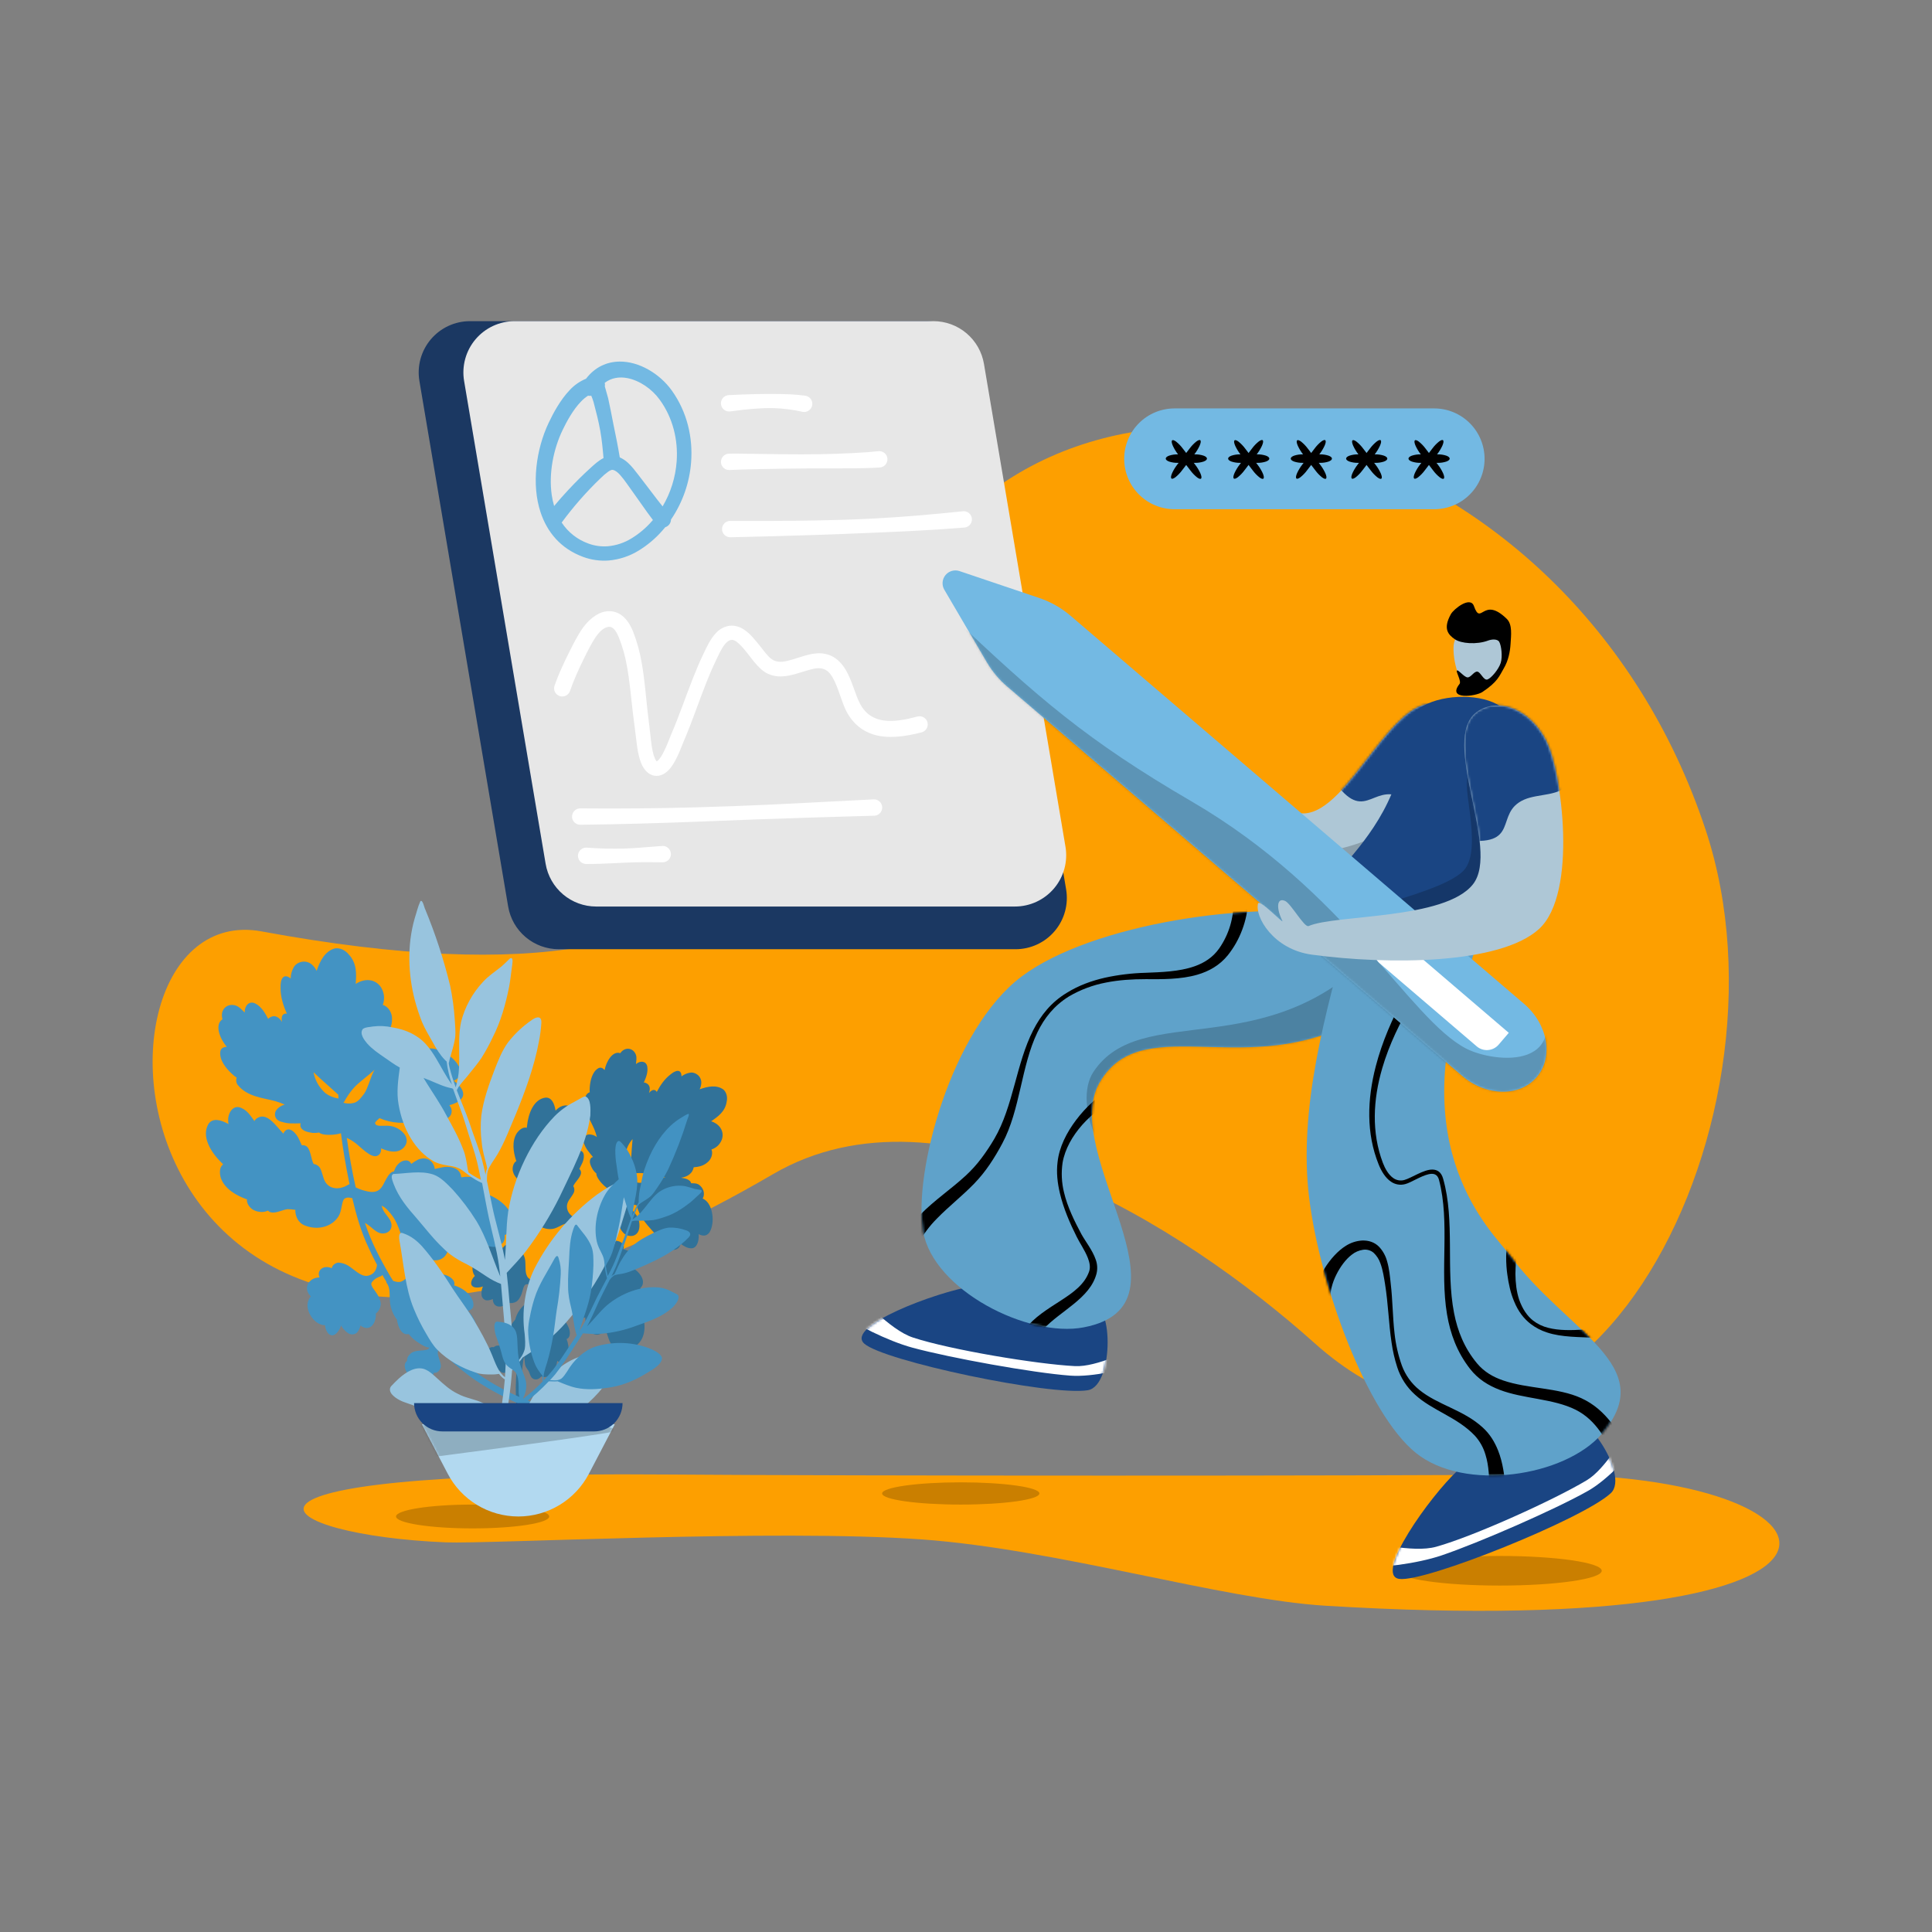 <svg width="807" height="807" viewBox="0 0 807 807" fill="none" xmlns="http://www.w3.org/2000/svg">
<rect x="0" y="0" width="807" height="807" fill="#808080" stroke="none"/>
<path fill-rule="evenodd" clip-rule="evenodd" d="M641.59 615.908C777.482 614.653 803.55 685.901 553.792 670.731C510.454 668.1 441.709 647.1 384.989 643.013C323.727 638.598 204.439 644.983 186.218 644.245C114.315 641.323 71.223 614.256 278.25 615.908C354.261 616.513 573.348 616.535 641.59 615.908Z" fill="#FD9F00"/>
<path d="M626.471 662.294C649.986 662.294 669.049 659.525 669.049 656.11C669.049 652.694 649.986 649.926 626.471 649.926C602.955 649.926 583.893 652.694 583.893 656.11C583.893 659.525 602.955 662.294 626.471 662.294Z" fill="black" fill-opacity="0.2"/>
<path d="M401.309 628.465C419.451 628.465 434.158 626.385 434.158 623.818C434.158 621.251 419.451 619.17 401.309 619.17C383.167 619.17 368.46 621.251 368.46 623.818C368.46 626.385 383.167 628.465 401.309 628.465Z" fill="black" fill-opacity="0.2"/>
<path fill-rule="evenodd" clip-rule="evenodd" d="M712.404 346.497C754.146 472.151 654.565 655.413 549.055 560.997C493.823 511.576 393.897 448.983 322.874 490.454C41.888 654.538 22.77 373.103 109.261 389.047C343.347 432.197 326.996 322.76 382.747 238.493C457.098 126.113 655.708 175.813 712.404 346.497Z" fill="#FD9F00"/>
<path d="M197.417 638.414C215.083 638.414 229.404 636.187 229.404 633.439C229.404 630.691 215.083 628.463 197.417 628.463C179.751 628.463 165.43 630.691 165.43 633.439C165.43 636.187 179.751 638.414 197.417 638.414Z" fill="black" fill-opacity="0.2"/>
<path d="M230.241 620.998C229.065 619.619 227.989 618.158 227.02 616.626C223.841 611.808 221.914 606.805 220.435 600.622C217.447 589.418 216.926 577.699 218.907 566.274C219.066 567.24 219.104 568.171 219.223 569.19C219.259 570.611 219.984 571.517 220.669 572.475C221.193 573.254 221.35 574.417 221.995 575.331C223.084 576.639 225.021 576.429 226.076 574.939C226.839 575.229 227.672 575.282 228.465 575.091C229.258 574.9 229.976 574.473 230.523 573.868C231.536 572.726 232.106 571.19 232.554 569.617C232.635 569.214 232.718 568.813 232.759 568.464C233.607 569.11 234.656 569.489 235.627 568.597C237.409 567.126 237.74 564.239 237.382 561.967C237.246 561.05 237.004 560.152 236.661 559.291L236.742 559.283C238.521 558.599 238.165 555.736 237.441 554.34C236.912 553.108 236.207 551.958 235.349 550.928C235.513 550.605 235.557 550.234 235.473 549.882C235.276 547.691 233.543 546.256 231.968 545.689C230.032 544.915 227.405 545.051 226.114 544.01C225.589 543.501 225.201 542.866 224.988 542.166C224.907 542.076 224.907 541.978 224.867 541.834C225.041 541.418 225.19 540.991 225.314 540.557C227.999 533.679 230.681 527.588 234.493 521.866C234.594 522.544 234.646 523.228 234.65 523.914C234.605 525.738 234.357 527.828 235.566 529.076C236.975 530.742 239.439 530.623 240.538 528.194C241.187 526.845 241.232 525.218 241.963 523.861C242.173 523.455 242.418 523.066 242.693 522.7C243.134 524.079 242.684 526.241 242.236 527.814C241.093 532.067 237.813 534.929 236.509 539.298C236.141 541.157 237.27 541.921 238.402 541.699C238.196 543.147 237.95 544.55 238.149 545.954C238.826 549.569 241.529 551.292 244.441 550.289C244.518 551.559 244.596 552.829 245.037 553.912C245.92 556.374 248.259 558.185 250.606 557.244C251.514 556.811 252.295 556.151 252.873 555.327C254.199 558.281 254.591 562.86 257.984 563.28C259.033 563.56 260.166 563.142 261.017 562.215C261.607 562.516 262.23 562.746 262.873 562.901C264.124 563.011 265.339 562.388 266.392 561.488C269.915 558.305 269.647 552.68 268.324 548.644C268.324 548.546 268.283 548.501 268.283 548.402C268.404 548.34 268.526 548.376 268.647 548.314C273.016 546.17 270 540.449 267.662 538.44L267.379 538.126C269.971 535.781 267.92 532.217 265.339 530.333C264.855 529.992 264.451 529.544 263.967 529.203C264.591 528.615 265.017 527.848 265.185 527.006C265.634 524.942 264.224 523.375 262.893 522.682C262.059 522.308 261.195 522.007 260.31 521.781C260.499 521.458 260.588 521.087 260.568 520.713C260.547 520.34 260.417 519.98 260.194 519.68C259.228 518.408 257.572 518.144 256.119 518.301C255.595 518.408 255.11 518.558 254.543 518.717C254.058 517.983 252.485 518.006 251.635 518.147C249.372 518.391 247.632 519.219 245.857 518.427C244.283 517.663 243.56 515.972 242.797 514.136C242.519 513.374 242.291 512.594 242.116 511.801C245.804 507.223 249.613 502.977 253.584 498.812C253.917 500.162 254.063 501.553 254.017 502.943C253.969 505.849 253.066 511.453 256.582 511.123C257.141 510.988 257.657 510.712 258.079 510.322C258.52 511.895 259.081 513.507 260.088 514.628C261.739 516.76 265.777 517.21 266.878 513.697C267.141 512.658 267.181 511.574 266.996 510.518C266.811 509.462 266.404 508.457 265.803 507.569C264.878 506.146 262.66 504.369 263.592 503.333C263.753 503.119 264.156 503.173 264.844 503.247C265.188 503.336 265.539 503.397 265.894 503.428C266.469 505.606 267.421 507.666 268.706 509.516C271.202 512.982 274.144 515.86 276.965 518.898C278.617 520.637 280.953 523.433 283.423 521.249C283.886 520.785 284.186 520.183 284.276 519.534C285.648 520.467 287.06 521.445 288.715 521.414C291.098 521.5 291.995 518.355 291.84 515.914C291.819 515.784 291.819 515.651 291.84 515.52C293.413 516.285 295.108 516.593 296.448 514.629C298.762 510.495 297.689 503.187 294.261 501.051C294.019 500.88 293.736 500.763 293.494 500.593C293.725 500.272 293.878 499.902 293.941 499.512C294.391 497.349 293.063 495.477 291.611 494.651C290.683 494.21 289.674 494.27 288.662 494.232C288.614 493.874 288.443 493.545 288.178 493.3C287.129 492.332 285.757 492.186 284.466 491.932C286.365 491.678 287.984 490.913 289.037 489.422C289.388 488.854 289.636 488.228 289.769 487.573C291.669 487.417 293.649 487.056 295.269 485.701C296.969 484.534 297.985 482.015 297.182 480.135C298.199 479.812 299.127 479.258 299.893 478.515C302.891 475.438 302.295 471.421 299.068 469.312C298.447 468.893 297.767 468.569 297.051 468.35C299.803 466.479 302.92 464.323 303.536 460.176C303.986 458.21 303.425 456.206 302.176 455.112C299.311 453.013 295.594 453.807 292.237 455.006C292.648 454.204 292.885 453.324 292.93 452.424C293.099 449.554 290.397 447.633 288.214 448.066C286.936 448.276 285.728 448.794 284.695 449.576L284.655 449.63C284.663 446.483 282.319 446.835 279.93 448.912C277.622 450.685 275.797 453.291 274.336 456.104C273.652 454.851 272.359 455.089 271.265 456.338L271.063 456.606C271.673 454.819 271.637 453.102 269.7 452.329C269.456 452.228 269.196 452.174 268.933 452.167C269.908 449.997 270.803 447.639 270.324 445.331C269.764 443.031 267.338 443.097 265.802 444.344C265.785 444.374 265.762 444.4 265.734 444.421C265.706 444.441 265.674 444.454 265.64 444.46C265.765 443.119 266.051 441.761 265.61 440.58C264.647 437.931 261.699 437.216 259.674 439.205C259.449 439.42 259.246 439.656 259.066 439.91C255.879 438.829 253.239 443.392 252.543 446.957C251.777 446.106 250.889 445.612 249.798 446.271C247.41 447.758 246.553 451.243 246.343 454.167C246.281 454.854 246.279 455.545 246.338 456.232C245.919 456.363 245.539 456.597 245.235 456.914C244.93 457.23 244.71 457.619 244.596 458.043C243.371 463.19 246.672 467.946 248.238 471.661C248.674 472.726 249.036 473.821 249.321 474.936C248.401 474.244 247.284 473.865 246.133 473.855C245.543 473.863 244.975 474.076 244.525 474.456C244.074 474.837 243.77 475.361 243.663 475.941C243.598 476.659 243.751 477.379 244.102 478.008C244.442 478.902 244.902 479.745 245.47 480.515C246.196 481.42 246.879 482.378 247.685 483.274C247.397 483.352 247.133 483.498 246.916 483.702C245.66 485.165 246.947 487.287 247.631 488.541C248.052 489.157 248.555 489.715 249.124 490.199C248.958 491.79 251.537 494.559 252.302 495.214C252.708 495.59 253.14 495.938 253.594 496.255C249.705 500.215 245.977 504.354 242.37 508.628C242.164 508.917 241.933 509.189 241.682 509.44C241.346 509.251 240.995 509.092 240.632 508.963C240.112 508.757 239.623 508.479 239.18 508.137C237.404 506.952 236.078 504.586 237.256 502.052C237.744 500.917 239.162 499.437 239.771 497.945C239.904 497.527 239.945 497.085 239.89 496.649C239.835 496.214 239.687 495.795 239.455 495.423C240.227 493.717 242.089 492.237 242.66 490.307C242.745 489.938 242.727 489.551 242.607 489.191C242.487 488.831 242.269 488.511 241.978 488.267C242.261 487.695 242.587 487.07 242.871 486.499C244.17 484.196 244.665 480.307 241.634 480.684C241.472 480.701 241.351 480.765 241.19 480.781C241.725 476.839 243.719 471.363 239.359 470.261C239.037 470.214 238.711 470.216 238.39 470.268C238.961 468.338 239.693 466.292 239.213 464.279C238.696 461.041 235.302 461.309 233.278 462.806C232.83 463.128 232.422 463.502 232.063 463.921C231.586 461.023 230.502 458.338 227.875 458.474C222.945 459.106 220.667 465.054 220.128 470.373C220.088 470.623 220.088 470.82 220.047 471.071C219.918 471.024 219.781 471.005 219.644 471.016C218.232 470.824 216.773 472.065 215.84 473.393C213.73 476.768 214.446 481.214 215.529 484.587C215.569 484.731 215.65 484.82 215.69 484.963C214.476 485.684 213.946 487.561 214.185 489.01C214.376 489.966 214.789 490.865 215.39 491.633C215.851 492.238 216.445 492.729 217.125 493.068C217.08 493.433 217.122 493.803 217.248 494.148C217.373 494.494 217.579 494.804 217.848 495.055C218.937 496.265 220.712 497.056 221.678 498.033C222.23 498.744 222.728 499.495 223.167 500.281C221.386 501.653 220.168 503.948 221.051 506.41C222.453 510.929 226.567 513.827 230.649 513.337C232.67 513.118 234.694 511.425 236.23 511.161C236.875 511.09 237.521 511.512 237.965 512.202C238.207 512.569 238.328 512.901 238.489 513.178C234.801 517.854 231.233 522.763 228.512 528.317C227.537 530.193 226.643 532.158 225.749 534.122C223.807 535.315 222.03 535.114 220.579 533.698C219.129 531.986 219.661 529.126 219.385 526.452C219.23 525.243 218.775 524.091 218.061 523.103C217.294 522.449 216.164 522.079 215.193 522.578C214.998 521.753 214.548 521.011 213.906 520.456C212.615 519.415 210.837 519.706 210.106 521.26C209.218 520.274 208.21 519.547 206.918 519.491C204.899 519.217 203.279 520.769 203.112 522.95C202.107 522.903 201.114 523.183 200.282 523.747C197.651 525.556 196.346 530.22 198.279 532.862L198.359 532.952C196.699 534.459 195.844 537.256 198.509 537.754C199.589 537.891 200.687 537.756 201.702 537.36C201.265 538.406 201.069 539.537 201.128 540.669C201.127 541.224 201.308 541.764 201.642 542.207C201.976 542.65 202.446 542.971 202.98 543.123C203.746 543.284 204.596 543.047 205.364 542.816C205.533 542.747 205.695 542.664 205.849 542.567C205.841 545.714 208.505 546.705 211.578 544.799C211.853 544.615 212.111 544.406 212.348 544.175C212.936 544.323 213.547 544.348 214.145 544.25C214.743 544.151 215.314 543.931 215.824 543.603C216.593 543.078 217.12 542.086 217.567 541.202C218.583 539.077 218.469 536.188 220.286 536.434C221.108 536.439 221.914 536.657 222.627 537.066C223.151 537.255 223.635 537.891 224.2 537.633C223.875 538.455 223.509 539.331 223.224 540.197C223.125 540.248 223.041 540.325 222.982 540.42C222.288 543.101 219.821 544.006 217.958 546.076C216.827 547.319 215.97 548.785 215.441 550.38C215.35 550.626 215.283 550.88 215.24 551.139C213.862 552.665 212.362 554.842 213.165 556.624C213.341 556.949 213.573 557.24 213.851 557.484C213.511 558.793 213.412 560.153 213.558 561.498C213.635 563.161 213.872 564.906 214.597 565.909C212.778 566.449 211.375 562.029 208.385 562.057C208 562 207.607 562.031 207.236 562.148C206.865 562.265 206.525 562.464 206.242 562.731C203.539 561.991 201.463 567.279 203.597 570.146C204.079 570.672 204.714 571.033 205.412 571.179C205.353 571.555 205.394 571.941 205.531 572.297C206.298 573.346 207.629 573.053 208.722 572.493C209.366 573.603 210.861 573.687 211.912 573.082C212.884 572.387 213.493 571.092 214.264 570.074C214.546 569.602 215.276 569.031 215.398 569.066L216.245 568.826C215.584 573.477 215.324 578.175 215.469 582.87C215.695 589.138 216.811 595.212 218.251 601.055C219.689 607.29 222.098 613.127 225.48 617.972C226.446 619.344 227.493 620.705 228.54 621.967C228.632 622.111 228.77 622.218 228.932 622.272C229.093 622.327 229.268 622.324 229.428 622.264C230.963 622.395 230.967 621.608 230.241 620.998ZM261.096 483.593C261.195 481.061 262.06 478.618 263.579 476.589C263.768 476.315 263.985 476.06 264.227 475.831C263.937 478.566 263.809 481.284 263.641 483.957C263.557 485.046 263.514 486.183 263.43 487.274C263.107 487.604 262.742 487.889 262.459 488.165C262.374 488.094 262.317 487.996 262.297 487.888C261.567 486.569 261.156 485.098 261.096 483.593ZM264.829 493.465C264.015 492.899 263.329 492.169 262.814 491.323C262.632 491.023 262.471 490.712 262.33 490.391C262.451 490.428 262.653 490.357 262.774 490.391C263.46 490.268 263.702 490.242 264.431 490.163C265.865 489.984 267.313 489.943 268.754 490.04C271.016 490.189 274.488 491.19 277.962 491.798L277.236 491.877C274.567 492.46 271.574 493.865 269.27 494.065C267.493 494.062 266.2 494.202 264.829 493.465Z" fill="#317299"/>
<path d="M243.558 589.443C241.361 589.525 239.161 589.45 236.975 589.219C229.997 588.618 223.787 586.687 216.791 583.442C203.882 577.855 192.339 569.533 182.958 559.051C183.997 559.626 184.911 560.29 185.97 560.944C187.351 561.979 188.757 561.97 190.184 562.04C191.319 562.129 192.545 562.853 193.899 562.928C195.963 562.877 197.223 560.873 196.598 558.749C198.217 557.845 199.206 555.939 198.925 553.712C198.602 551.889 197.567 550.19 196.408 548.58C196.086 548.2 195.766 547.819 195.466 547.518C196.717 547.198 197.867 546.484 197.75 544.888C197.691 542.087 195.193 539.599 192.762 538.231C191.787 537.671 190.751 537.225 189.674 536.903L189.726 536.82C190.414 534.612 187.423 532.797 185.549 532.435C183.978 532.011 182.355 531.817 180.728 531.858C180.544 531.459 180.225 531.139 179.826 530.953C177.594 529.491 174.924 530.061 173.199 531.132C171.005 532.393 169.158 534.995 167.197 535.44C166.317 535.556 165.421 535.448 164.594 535.124C164.45 535.112 164.311 535.066 164.189 534.989C163.923 534.51 163.63 534.047 163.31 533.602C158.785 525.872 155.007 518.736 152.431 510.804C153.152 511.218 153.843 511.684 154.498 512.196C156.2 513.612 158.003 515.421 160.099 515.208C162.745 515.121 164.487 512.686 163.001 509.814C162.207 508.181 160.692 506.914 159.951 505.198C159.722 504.691 159.537 504.167 159.396 503.63C161.039 504.247 162.758 506.303 163.915 507.912C167.103 512.2 167.358 517.475 170.532 522.003C172.025 523.752 173.599 523.251 174.241 522.008C175.464 523.294 176.614 524.584 178.1 525.451C182.049 527.526 185.723 526.252 186.959 522.727C188.226 523.608 189.492 524.49 190.855 524.885C193.861 525.897 197.345 525.035 198.215 522.094C198.486 520.904 198.446 519.664 198.097 518.494C201.905 519.456 206.558 522.529 209.51 519.616C210.566 518.828 211.021 517.437 210.779 515.928C211.508 515.594 212.196 515.174 212.827 514.678C213.876 513.569 214.195 511.946 214.131 510.267C213.752 504.519 208.199 500.542 203.363 498.764C203.269 498.689 203.196 498.694 203.103 498.62C203.135 498.459 203.26 498.369 203.293 498.207C204.54 492.437 196.827 491.001 193.156 491.714L192.645 491.747C192.363 487.516 187.429 486.786 183.695 487.824C183.006 488.026 182.276 488.074 181.587 488.278C181.498 487.242 181.088 486.259 180.414 485.467C178.788 483.485 176.235 483.647 174.574 484.394C173.591 484.906 172.654 485.501 171.773 486.174C171.607 485.751 171.321 485.387 170.95 485.125C170.579 484.864 170.14 484.717 169.686 484.703C167.749 484.665 166.252 486.042 165.307 487.545C165.012 488.125 164.791 488.7 164.516 489.359C163.454 489.266 162.29 490.782 161.786 491.696C160.315 494.033 159.794 496.311 157.704 497.405C155.793 498.328 153.639 497.743 151.319 497.088C150.384 496.779 149.471 496.408 148.585 495.978C147.004 489.024 145.83 482.205 144.853 475.293C146.39 475.991 147.823 476.899 149.111 477.989C151.841 480.221 156.495 485.298 158.824 481.701C159.117 481.068 159.242 480.37 159.187 479.674C161.017 480.441 162.972 481.118 164.796 481.002C168.067 481.036 171.534 477.53 169.02 473.841C168.229 472.809 167.228 471.956 166.084 471.337C164.939 470.719 163.677 470.35 162.38 470.253C160.329 470.063 156.97 470.837 156.687 469.171C156.606 468.855 156.961 468.512 157.547 467.914C157.892 467.654 158.214 467.366 158.51 467.052C161.015 468.143 163.691 468.787 166.418 468.956C171.595 469.189 176.546 468.555 181.56 468.158C184.458 467.894 188.876 467.775 188.656 463.781C188.564 462.991 188.217 462.253 187.667 461.679C189.587 461.077 191.581 460.469 192.796 458.87C194.672 456.666 192.354 453.446 189.915 451.757C189.775 451.678 189.649 451.578 189.541 451.46C191.452 450.538 193.022 449.156 192.16 446.405C189.967 441.093 182.207 436.614 177.594 438.269C177.25 438.37 176.926 438.551 176.582 438.653C176.449 438.193 176.213 437.769 175.89 437.415C174.17 435.359 171.389 435.214 169.51 435.975C168.393 436.527 167.69 437.533 166.893 438.465C166.517 438.241 166.075 438.155 165.642 438.223C163.932 438.491 162.76 439.688 161.546 440.725C162.733 438.726 163.223 436.609 162.598 434.486C162.32 433.724 161.91 433.017 161.387 432.397C162.668 430.473 163.814 428.316 163.743 425.755C163.913 423.26 162.28 420.397 159.887 419.747C160.346 418.537 160.516 417.236 160.386 415.948C159.713 410.78 155.443 408.325 151.008 409.808C150.142 410.085 149.322 410.488 148.574 411.004C148.865 406.978 149.159 402.39 145.677 398.683C144.143 396.776 141.815 395.801 139.834 396.167C135.682 397.312 133.64 401.449 132.255 405.544C131.801 404.549 131.141 403.662 130.318 402.941C127.715 400.621 123.854 401.747 122.623 404.152C121.861 405.526 121.445 407.066 121.413 408.637L121.433 408.718C118.445 406.342 117.015 408.839 117.194 412.672C117.145 416.203 118.252 419.9 119.829 423.408C118.121 423.115 117.375 424.525 117.74 426.506L117.842 426.9C116.601 424.974 114.941 423.717 112.747 424.978C112.467 425.134 112.219 425.34 112.014 425.586C110.683 423.025 109.112 420.399 106.556 419.117C103.946 417.92 102.185 420.276 102.214 422.679C102.231 422.717 102.238 422.759 102.236 422.801C102.234 422.843 102.223 422.884 102.202 422.921C101.021 421.793 99.943 420.5 98.487 420.03C95.242 418.953 92.345 421.221 92.713 424.644C92.749 425.019 92.82 425.391 92.926 425.753C89.497 427.972 91.854 433.917 94.724 437.262C93.338 437.35 92.2 437.823 92.004 439.358C91.623 442.747 94.294 446.187 96.918 448.586C97.525 449.163 98.181 449.684 98.879 450.145C98.688 450.643 98.626 451.18 98.698 451.708C98.77 452.236 98.974 452.737 99.291 453.165C103.267 458.204 110.277 458.642 114.99 459.947C116.332 460.334 117.645 460.813 118.921 461.382C117.57 461.735 116.368 462.513 115.491 463.601C115.056 464.168 114.83 464.869 114.853 465.584C114.876 466.298 115.147 466.983 115.618 467.521C116.252 468.123 117.052 468.519 117.915 468.658C119.021 469.007 120.17 469.204 121.329 469.243C122.736 469.235 124.163 469.305 125.622 469.212C125.479 469.544 125.42 469.906 125.45 470.266C125.897 472.562 128.885 472.934 130.592 473.226C131.496 473.29 132.403 473.232 133.292 473.056C134.681 474.411 139.257 474.041 140.456 473.805C141.119 473.702 141.774 473.554 142.417 473.361C143.259 480.041 144.394 486.703 145.745 493.35C145.865 493.765 145.95 494.188 146 494.617C145.568 494.794 145.152 495.008 144.756 495.256C144.169 495.597 143.536 495.853 142.877 496.017C140.416 496.814 137.167 496.299 135.64 493.268C134.927 491.951 134.585 489.487 133.625 487.785C133.327 487.344 132.936 486.972 132.481 486.697C132.025 486.421 131.516 486.248 130.987 486.188C129.944 484.171 129.937 481.285 128.53 479.288C128.243 478.928 127.862 478.654 127.429 478.497C126.996 478.341 126.527 478.307 126.076 478.4C125.746 477.7 125.396 476.92 125.068 476.222C123.853 473.252 120.525 469.856 118.603 473.023C118.498 473.191 118.466 473.353 118.361 473.52C115.012 470.044 111.303 464.027 106.973 467.346C106.686 467.617 106.442 467.93 106.249 468.274C104.842 466.279 103.447 464.043 101.17 462.985C97.7 461.04 95.4 464.472 95.303 467.524C95.271 468.193 95.32 468.862 95.45 469.519C92.332 467.792 88.962 466.804 87.115 469.405C84.005 474.57 87.953 481.216 92.608 485.731C92.815 485.958 93.002 486.107 93.209 486.334C93.067 486.421 92.946 486.538 92.853 486.677C91.607 487.878 91.69 490.198 92.253 492.086C93.877 496.632 98.646 499.297 102.67 500.805C102.837 500.875 102.982 500.866 103.149 500.935C102.922 502.633 104.308 504.549 105.867 505.414C106.921 505.951 108.086 506.234 109.269 506.241C110.191 506.258 111.105 506.063 111.94 505.671C112.582 506.432 113.571 506.53 114.374 506.478C116.343 506.353 118.432 505.26 120.09 505.074C121.182 505.084 122.271 505.176 123.35 505.349C123.315 508.077 124.582 510.962 127.586 511.975C132.942 514.04 138.795 512.307 141.4 508.054C142.713 505.967 142.625 502.766 143.529 501.106C143.949 500.438 144.836 500.141 145.825 500.239C146.356 500.286 146.762 500.42 147.147 500.476C148.821 507.504 150.807 514.593 154.045 521.362C155.096 523.702 156.293 526.029 157.49 528.358C157.164 531.104 155.634 532.644 153.195 532.958C150.476 533.05 148.155 530.391 145.403 528.641C144.136 527.879 142.698 527.446 141.221 527.382C140.021 527.619 138.819 528.416 138.563 529.715C137.63 529.28 136.585 529.15 135.574 529.343C133.614 529.787 132.552 531.698 133.48 533.563C131.875 533.665 130.425 534.077 129.398 535.265C127.618 536.981 127.876 539.69 129.826 541.49C129.025 542.411 128.543 543.566 128.454 544.784C128.195 548.647 131.651 553.399 135.62 553.548L135.766 553.539C135.95 556.253 137.968 559.171 140.447 557.009C141.39 556.084 142.087 554.938 142.474 553.675C143.141 554.876 144.068 555.913 145.189 556.709C145.716 557.127 146.366 557.362 147.039 557.377C147.712 557.392 148.372 557.188 148.918 556.794C149.65 556.188 150.062 555.198 150.42 554.294C150.482 554.082 150.525 553.864 150.549 553.644C153.537 556.021 156.485 554.231 156.985 549.87C157.017 549.47 157.012 549.068 156.971 548.669C157.553 548.221 158.038 547.658 158.394 547.015C158.75 546.372 158.971 545.662 159.041 544.931C159.12 543.803 158.574 542.555 158.069 541.465C156.811 538.9 153.977 536.835 155.578 535.292C156.201 534.513 157.016 533.909 157.942 533.539C158.517 533.182 159.485 533.201 159.666 532.467C160.203 533.396 160.761 534.402 161.371 535.325C161.344 535.459 161.354 535.597 161.4 535.725C163.429 538.402 162.435 541.43 163.001 544.763C163.334 546.774 164.084 548.692 165.203 550.395C165.368 550.669 165.558 550.925 165.772 551.162C166.187 553.621 167.13 556.687 169.43 557.263C169.872 557.341 170.323 557.339 170.764 557.259C171.754 558.567 172.973 559.685 174.363 560.558C176.003 561.737 177.842 562.823 179.342 562.888C178.487 565.027 173.225 563.035 171.002 565.901C170.658 566.224 170.392 566.622 170.224 567.063C170.056 567.504 169.99 567.977 170.031 568.448C167.291 570.465 170.762 576.417 175.096 576.544C175.959 576.481 176.781 576.149 177.445 575.594C177.758 575.933 178.156 576.184 178.598 576.32C180.171 576.381 180.897 574.892 181.186 573.431C182.727 573.654 183.931 572.295 184.147 570.839C184.217 569.391 183.443 567.837 183.055 566.338C182.818 565.712 182.823 564.59 182.949 564.502L183.36 563.514C187.292 567.639 191.571 571.417 196.151 574.808C202.286 579.31 208.905 582.819 215.548 585.845C222.564 589.169 229.93 591.268 237.085 591.696C239.116 591.807 241.201 591.836 243.19 591.79C243.396 591.811 243.603 591.761 243.776 591.648C243.949 591.534 244.078 591.365 244.142 591.169C245.432 589.806 244.685 589.212 243.558 589.443ZM136.031 456.692C133.695 454.693 132.022 452.031 131.234 449.06C131.116 448.673 131.038 448.275 131.001 447.872C133.385 450.206 135.875 452.373 138.292 454.545C139.267 455.445 140.314 456.341 141.29 457.241C141.359 457.797 141.357 458.359 141.407 458.836C141.276 458.863 141.139 458.844 141.021 458.781C139.217 458.483 137.508 457.767 136.031 456.691V456.692ZM148.233 460.569C147.082 460.918 145.871 461.021 144.678 460.874C144.257 460.821 143.84 460.74 143.429 460.632C143.555 460.544 143.639 460.298 143.765 460.21C144.164 459.463 144.322 459.213 144.794 458.462C145.703 456.963 146.753 455.554 147.93 454.255C149.774 452.215 153.34 449.664 156.532 446.817C156.374 447.067 156.216 447.318 156.059 447.568C154.606 450.546 153.691 454.452 152.148 456.793C150.806 458.481 149.966 459.817 148.233 460.568V460.569Z" fill="#4393C3"/>
<path d="M213.89 572.417C215.262 570.635 216.723 569.303 218.132 567.309C218.173 567.252 218.213 567.143 218.256 567.086C222.075 564.61 226.609 561.779 230.372 558.486C236.309 553.25 241.418 546.684 246.013 539.777C251.898 531.355 256.363 521.736 259.505 511.576C260.705 507.137 264.661 497.433 261.846 493.953C259.102 492.164 252.058 497.087 249.332 499.002C238.387 507.168 229.462 517.737 223.246 529.895C219.141 538.281 217.861 548.188 219.153 557.179C219.314 559.217 219.567 561.758 219.133 563.722C218.82 564.792 218.35 565.81 217.74 566.744C217.663 566.796 217.593 566.857 217.531 566.926C217.478 567.006 217.45 567.1 217.45 567.195C216.632 568.284 215.743 569.317 214.787 570.287C214.537 570.578 214.289 570.921 214.039 571.212C214.137 569.448 214.236 567.684 214.291 565.874C214.295 558.303 213.495 550.893 212.78 543.472C212.462 539.55 212.1 535.582 211.655 531.677C214.445 528.57 217.367 525.699 219.899 522.316C225.218 515.288 229.866 507.777 233.783 499.881C238.822 489.051 244.964 478.173 246.588 465.954C246.673 463.367 246.899 459.062 244.677 458.025C244.166 457.889 243.619 458.169 243.115 458.444L239.837 460.28C236.81 461.812 234.051 463.822 231.664 466.232C221.945 476.205 214.603 491.469 212.255 506.207C211.304 512.877 211.541 519.591 210.886 526.272V526.323C210.746 525.467 210.604 524.61 210.422 523.811C209.038 516.996 206.937 510.432 205.554 503.616C204.819 500.163 204.125 496.652 203.391 493.199V493.148C203.408 491.6 203.388 490.367 203.748 489.082C204.434 486.929 206.305 484.666 207.709 482.312C210.888 476.986 213.037 470.979 215.531 465.233C219.485 455.529 223.141 445.607 225.09 435.146C225.598 432.635 225.939 430.095 226.111 427.539C226.436 424.045 223.987 424.687 222.101 426.077C218.324 428.674 214.971 431.84 212.161 435.462C209.672 438.891 208.045 443.077 206.457 447.155C204.139 453.238 201.909 459.515 201.039 466.019C200.655 469.764 200.717 473.541 201.223 477.272C201.487 480.48 202.383 483.397 203.153 486.382C203.33 486.822 203.299 487.547 203.516 487.98C203.258 488.548 203.068 489.144 202.951 489.756L202.839 490.698C202.291 488.301 201.744 485.955 201.112 483.62C199.498 478.278 197.511 473.45 195.858 468.319C194.302 463.947 192.452 459.718 190.812 455.41C190.843 455.314 190.883 455.222 190.933 455.135C191.107 454.773 191.3 454.42 191.51 454.078C192.794 452.204 194.38 450.649 195.751 448.867C197.579 446.558 199.494 444.341 201.15 441.85C202.885 439.073 204.453 436.194 205.843 433.23C209.172 426.7 211.217 419.47 212.667 412.167C213.176 409.574 213.389 407.022 213.733 404.709C213.885 403.66 214.037 402.556 214.105 401.517C214.097 401.055 214.087 400.438 213.701 400.233C213.188 399.994 212.733 400.622 212.356 400.982C211.397 401.937 210.436 402.84 209.474 403.692C206.879 405.796 204.067 407.568 201.734 410.151C197.325 414.854 194.18 420.597 192.591 426.844C191.528 431.829 191.822 436.888 191.818 441.832C191.781 444.721 191.786 447.655 191.277 450.248C191.044 451.567 190.684 452.853 190.366 454.183C189.337 451.416 188.456 448.596 187.726 445.736C187.589 445.156 187.495 444.566 187.443 443.972C187.554 443.773 187.623 443.553 187.645 443.326C187.719 442.82 187.839 442.321 188.003 441.836C188.763 439.054 189.693 436.301 190.113 433.464C190.41 430.848 190.073 428.268 189.945 425.71C189.627 421.004 188.984 416.325 188.02 411.707C185.372 400.84 181.897 390.192 177.624 379.855C177.187 379.088 176.534 375.471 175.576 376.477C174.551 378.676 173.999 381.223 173.231 383.542C169.98 394.85 170.475 406.936 173.237 417.633C174.066 420.779 175.079 423.874 176.272 426.902C177.551 429.921 179.249 432.625 180.779 435.404C182.221 438.04 183.79 440.61 185.774 442.656C186.008 442.92 186.268 443.161 186.549 443.374C186.966 446.654 187.715 449.882 188.785 453.009C183.93 446.563 180.935 437.185 174.08 432.915C170.993 430.863 167.497 429.742 163.925 429.146C161.222 428.55 158.437 428.423 155.691 428.772C154.338 429.059 152.895 428.946 151.635 429.736C149.928 431.667 152.265 434.542 153.347 435.837C155.42 438.182 157.951 439.897 160.395 441.574C162.583 443.079 164.686 444.647 166.998 445.928C166.317 451.016 165.554 456.218 166.486 461.345C168.221 471.614 173.507 480.938 181.337 485.177C183.732 486.448 186.408 486.702 189.003 487.173C190.529 487.417 191.976 488.014 193.23 488.916C195.594 490.809 198.041 492.639 200.733 493.87C200.937 493.982 201.151 494.073 201.373 494.143C202.302 498.909 203.142 503.738 204.152 508.494C205.619 515.195 207.465 521.742 208.426 528.666C208.62 530.185 208.815 531.703 208.966 533.176C205.657 525.386 203.23 516.91 198.916 509.875C196.051 505.3 192.788 500.987 189.164 496.987C186.705 494.489 184.157 491.694 180.959 490.585C175.587 488.843 169.714 490.208 164.331 490.374C162.856 490.986 164.084 493.445 164.398 494.484C166.57 500.266 170.331 504.647 174.048 508.879C177.722 513.169 181.19 517.693 185.237 521.468C188.257 524.56 191.895 526.589 195.572 528.406C198.223 529.796 200.711 531.518 203.241 533.182C205.128 534.451 207.151 535.506 209.272 536.327C209.58 539.633 209.846 542.893 210.112 546.204C210.682 552.563 211.201 558.364 211.306 564.787C211.321 568.287 211.165 571.758 210.925 575.241C208.222 573.292 206.928 569.399 205.426 565.741C203.264 560.576 200.556 555.794 197.766 551.127C194.933 546.465 191.771 542.415 188.944 538.062C185.068 531.894 180.984 525.909 176.317 520.621C174.158 518.237 171.623 516.263 168.723 515.268C166.714 514.254 166.53 516.03 166.818 518.05C168.63 527.743 169.223 538.064 172.929 546.883C174.378 550.431 176.093 553.864 178.059 557.154C179.412 559.494 180.808 561.879 182.618 563.744C187.232 568.369 192.923 571.458 198.764 573.341C200.811 574.093 202.975 574.108 205.139 574.122C206.174 574.154 207.21 574.082 208.231 573.908L208.443 573.879C208.867 574.47 209.36 575.008 209.911 575.482C210.204 575.742 210.521 575.975 210.856 576.178C210.33 582.685 209.358 589.149 207.948 595.524C207.537 593.721 206.91 591.973 206.082 590.319C205.147 588.664 203.812 587.269 202.199 586.263C198.478 584.349 194.657 584.096 191.062 582.113C187.942 580.58 185.575 578.431 182.862 575.967C181.14 574.399 179.415 572.676 177.282 571.885C173.699 570.621 169.709 573.018 166.658 575.75C165.53 576.83 164.36 577.916 163.319 579.088C162.366 580.402 163.109 581.794 163.929 582.661C165.654 584.435 167.833 585.375 170.05 586.103C172.659 586.963 175.224 587.955 177.732 589.075C180.726 590.574 183.805 592.163 187.305 590.967C189.331 590.382 191.139 589.261 192.954 588.911C196.807 588.49 200.004 592.124 203.023 595.165C203.952 596.085 205.081 596.777 206.322 597.189C206.728 597.34 207.166 597.386 207.596 597.325C206.489 602.264 205.468 607.244 204.02 612.076C203.859 612.612 203.859 612.51 203.657 613.103V613.206C203.657 613.258 203.657 613.258 203.617 613.315V613.366C203.576 613.577 203.665 613.77 203.836 613.8C204.332 613.822 204.826 613.72 205.273 613.502C205.871 613.781 206.545 610.908 206.709 610.525C207.634 607.464 208.431 604.318 209.228 601.222C210.148 601.189 211.052 600.979 211.892 600.603C212.661 600.181 213.367 599.651 213.986 599.029C214.074 599.223 214.37 599.183 214.623 599.097C215.976 598.81 217.378 598.98 218.903 598.875C220.665 598.721 222.416 598.465 224.149 598.109C228.416 597.117 232.497 595.12 236.444 592.677C243.263 588.78 249.152 583.446 253.704 577.044C255.318 574.61 257.059 572.108 257.773 569.127C257.89 568.493 258.131 567.687 257.742 567.225C257.353 566.763 256.679 567.061 256.168 566.976C255.217 566.997 254.265 566.937 253.324 566.796C249.879 566.183 246.392 565.626 242.803 566.579C235.453 568.351 225.714 577.091 221.687 585.054C219.791 588.504 218.586 592.478 216.47 595.393C215.315 596.878 213.984 598.218 212.506 599.383C211.645 599.968 210.637 600.302 209.596 600.345L209.511 600.356C209.83 599.077 210.147 597.747 210.466 596.467C212.146 588.537 213.291 580.502 213.89 572.417ZM195.875 489.844C195.828 489.788 195.769 489.744 195.703 489.713C195.738 489.244 195.347 488.679 195.34 488.166C194.914 485.494 194.531 482.766 193.558 480.323C191.606 475.077 188.943 470.445 186.364 465.697C183.912 461.035 180.96 456.802 178.216 452.386L176.908 450.247C177.89 450.629 178.83 451.014 179.811 451.397C182.716 452.599 185.581 454.012 188.684 454.568C188.77 454.609 188.854 454.596 188.94 454.636C189.025 454.676 189.069 454.773 189.155 454.813L189.239 454.802C190.175 457.558 191.237 460.246 192.171 462.953C193.59 466.725 194.621 470.087 195.786 473.945C197.037 477.895 198.281 481.279 199.281 485.364C199.872 487.807 200.379 490.313 200.843 492.774C199.101 491.951 197.438 490.97 195.875 489.844Z" fill="#98C4DE"/>
<path d="M229.228 576.99C230.409 576.927 231.458 577.122 232.733 576.982C232.769 576.979 232.825 576.951 232.862 576.948C235.228 577.921 237.997 579.127 240.645 579.691C244.839 580.563 249.212 580.362 253.517 579.719C258.874 579.09 264.138 577.122 269.101 574.171C271.204 572.786 276.306 570.496 276.532 567.329C276.158 564.982 271.661 563.352 269.917 562.726C262.994 560.434 255.526 560.368 248.563 562.537C243.894 564.135 239.73 568.002 236.88 572.871C236.184 573.901 235.337 575.215 234.443 575.882C233.94 576.198 233.379 576.41 232.793 576.505C232.746 576.487 232.696 576.476 232.646 576.474C232.594 576.483 232.547 576.512 232.516 576.555C231.797 576.604 231.075 576.588 230.359 576.506C230.157 576.503 229.934 576.523 229.731 576.519C230.424 575.759 231.116 574.998 231.809 574.193C234.622 570.698 237.071 566.833 239.557 563.008C240.892 561.02 242.229 558.987 243.511 556.937C245.723 557.048 247.895 557.34 250.11 557.183C254.737 556.884 259.305 555.987 263.701 554.515C269.633 552.306 275.998 550.685 281.151 545.941C282.144 544.794 283.829 542.931 283.371 541.22C283.212 540.913 282.946 540.673 282.623 540.548L280.7 539.579C279.068 538.638 277.263 538.032 275.394 537.799C268.01 537.019 259.559 540 253.197 545.506C250.359 548.059 247.956 551.292 245.227 554.015L245.208 554.039C245.472 553.565 245.737 553.091 245.964 552.621C247.971 548.707 249.613 544.511 251.62 540.597C252.624 538.594 253.665 536.588 254.669 534.585L254.688 534.56C255.147 533.919 255.702 533.352 256.333 532.881C257.393 532.266 258.942 532.258 260.348 531.949C263.529 531.251 266.575 529.668 269.654 528.395C274.756 526.105 279.825 523.548 284.448 519.797C285.594 518.899 286.667 517.913 287.66 516.849C289.081 515.415 287.914 514.354 286.684 513.951C284.372 513.071 281.905 512.671 279.433 512.777C277.217 512.981 275.046 514.012 272.93 515.016C269.793 516.541 266.617 518.204 263.872 520.727C262.283 522.312 260.902 524.092 259.763 526.026C258.673 527.654 257.928 529.498 257.111 531.304C257.015 531.605 256.734 531.923 256.655 532.244C256.34 532.368 256.045 532.539 255.782 532.752L255.39 533.125C256.072 531.713 256.737 530.327 257.364 528.898C258.736 525.537 259.777 522.205 261.056 518.919C262.09 516.037 262.96 513.059 263.939 510.16C263.985 510.133 264.035 510.113 264.087 510.101C264.287 510.03 264.491 509.974 264.698 509.933C265.881 509.779 267.059 509.94 268.24 509.876C269.794 509.883 271.347 509.8 272.891 509.627C274.586 509.305 276.251 508.843 277.87 508.247C281.556 507.077 285.016 504.87 288.277 502.3C289.433 501.384 290.461 500.323 291.451 499.446C291.899 499.045 292.365 498.62 292.777 498.178C292.886 498.073 292.971 497.945 293.027 497.805C293.083 497.664 293.108 497.513 293.1 497.361C292.994 496.967 292.588 497.004 292.312 496.962C291.594 496.871 290.895 496.756 290.214 496.616C288.449 496.15 286.725 495.41 284.883 495.31C281.453 495.042 278.037 495.977 275.22 497.953C272.966 499.666 271.199 502.166 269.361 504.449C268.274 505.763 267.186 507.121 266.031 508.037C265.453 508.517 264.839 508.91 264.224 509.349C264.837 507.675 265.527 505.724 266.363 503.982C266.522 503.646 266.706 503.321 266.911 503.01C267.031 502.978 267.14 502.913 267.227 502.824C267.437 502.635 267.668 502.471 267.915 502.334C269.237 501.471 270.611 500.715 271.825 499.637C272.908 498.593 273.738 497.213 274.64 495.962C276.301 493.556 277.795 491.038 279.111 488.427C282.201 481.788 284.837 474.946 287 467.949C287.118 467.355 288.216 465.321 287.478 465.254C286.274 465.702 285.119 466.573 283.968 467.218C278.537 470.64 274.236 476.496 271.31 482.967C270.443 484.914 269.677 486.904 269.017 488.93C268.381 491.034 268.02 493.224 267.567 495.356C267.091 497.362 266.822 499.412 266.766 501.473C266.757 501.727 266.766 501.982 266.793 502.235C265.705 504.04 264.79 505.945 264.062 507.924C264.616 502.256 266.965 496.265 265.953 490.493C265.53 487.923 264.704 485.436 263.506 483.124C262.742 481.412 261.739 479.817 260.526 478.388C259.907 477.771 259.402 476.919 258.632 476.585C257.268 476.531 257.086 479.155 257.014 480.352C256.997 482.549 257.177 484.743 257.554 486.908C257.824 488.816 258.038 490.706 258.438 492.579C256.291 494.552 254.07 496.533 252.519 499.416C249.363 505.121 247.902 512.357 249.294 518.654C249.729 520.569 250.649 522.17 251.457 523.825C251.953 524.812 252.275 525.877 252.411 526.973C252.554 529.147 252.889 531.304 253.413 533.419C253.448 533.583 253.495 533.743 253.555 533.9C252.135 536.615 250.661 539.312 249.277 542.068C247.344 545.977 245.612 550.023 243.404 553.755C242.914 554.564 242.424 555.373 241.935 556.135C243.574 550.704 245.802 545.442 246.781 539.803C247.4 536.046 247.765 532.252 247.872 528.445C247.869 525.929 247.942 523.226 247.142 520.94C245.754 517.159 243.022 514.534 240.922 511.627C240.136 511.093 239.687 512.909 239.42 513.564C238.096 517.437 237.894 521.546 237.73 525.561C237.528 529.579 237.162 533.59 237.294 537.577C237.289 540.678 237.914 543.629 238.632 546.509C239.121 548.621 239.424 550.795 239.762 552.965C240.004 554.591 240.378 556.195 240.879 557.76C239.768 559.458 238.659 561.109 237.529 562.788C235.384 566.041 233.426 569.008 231.081 572.033C229.787 573.657 228.439 575.175 227.054 576.65C226.754 574.251 227.71 571.736 228.499 569.215C229.554 565.602 230.397 561.93 231.025 558.219C231.683 554.496 231.989 550.873 232.535 547.295C233.41 542.317 233.976 537.289 234.229 532.241C234.342 529.979 234.041 527.715 233.342 525.56C232.957 523.978 232.228 524.696 231.586 525.789C228.673 531.271 225.065 536.366 223.194 542.494C222.413 544.981 221.788 547.515 221.322 550.08C220.908 551.91 220.667 553.775 220.602 555.651C220.677 560.225 221.54 564.752 223.154 569.032C223.678 570.422 224.393 571.733 225.278 572.926C225.648 573.499 226.066 574.039 226.529 574.54L226.62 574.644C226.561 575.16 226.547 575.68 226.58 576.198C226.594 576.481 226.628 576.763 226.679 577.042C224.122 579.706 221.35 582.156 218.393 584.367C218.921 583.267 219.332 582.115 219.619 580.929C219.88 579.601 219.892 578.236 219.654 576.904C218.956 573.958 217.602 571.722 216.977 568.814C216.364 566.377 216.265 564.071 216.153 561.43C216.083 559.752 216.069 558.001 215.555 556.452C214.668 553.883 212.266 552.778 210.096 552.349C209.267 552.202 208.431 552.099 207.591 552.041C206.742 552.119 206.506 553.174 206.495 554.029C206.543 555.739 206.895 557.426 207.535 559.011C208.193 560.861 208.814 562.713 209.342 564.642C209.919 566.993 210.495 569.434 212.266 570.821C213.251 571.674 214.35 572.157 215.169 573.003C216.783 574.944 216.647 578.394 216.662 581.471C216.673 582.413 216.841 583.347 217.16 584.234C217.251 584.517 217.398 584.778 217.593 585.003C215.339 586.671 213.102 588.405 210.76 589.834C210.499 589.993 210.537 589.945 210.24 590.107L210.202 590.155C210.184 590.179 210.184 590.179 210.146 590.183L210.128 590.207C210.081 590.245 210.048 590.297 210.033 590.355C210.019 590.414 210.025 590.475 210.05 590.53C210.213 590.798 210.437 591.024 210.705 591.189C210.828 591.649 212.15 590.696 212.354 590.61C213.841 589.709 215.312 588.697 216.763 587.709C217.099 588.179 217.519 588.582 218.002 588.899C218.431 589.125 218.898 589.272 219.379 589.333C219.339 589.471 219.468 589.616 219.596 589.718C220.214 590.335 220.683 591.19 221.299 591.987C222.01 592.878 222.769 593.731 223.57 594.542C228.804 599.147 235.626 601.533 242.589 601.193C244.104 600.963 245.693 600.772 247.071 599.791C247.35 599.563 247.741 599.325 247.765 598.896C247.788 598.466 247.423 598.231 247.262 597.909C246.887 597.38 246.55 596.825 246.253 596.249C245.175 594.056 244.061 591.868 242.348 590.318C238.905 587.062 231.971 585.702 227.488 587.148C225.489 587.692 223.556 588.859 221.672 589.032C220.665 589.076 219.658 588.956 218.689 588.678C218.1 588.436 217.593 588.03 217.229 587.508L217.193 587.467C217.789 587.053 218.404 586.614 218.999 586.2C222.649 583.408 226.069 580.328 229.228 576.99ZM253.067 528.867C253.07 528.815 253.064 528.762 253.051 528.712C253.238 528.515 253.3 528.037 253.487 527.795C254.388 526.339 255.138 524.794 255.725 523.185C256.933 519.681 257.645 516.065 258.431 512.443C259.234 508.932 259.687 505.339 260.287 501.778L260.587 500.066C260.817 500.786 261.031 501.485 261.259 502.204C261.913 504.369 262.473 506.609 263.443 508.587C263.46 508.652 263.497 508.694 263.514 508.76C263.531 508.826 263.514 508.895 263.53 508.962L263.566 509.002C262.897 510.793 262.301 512.624 261.65 514.391C260.787 516.92 259.929 519.044 258.937 521.472C257.945 523.99 257.159 526.242 256.019 528.684C255.336 530.14 254.598 531.579 253.86 532.972C253.505 531.623 253.24 530.252 253.067 528.867Z" fill="#4292C2"/>
<path fill-rule="evenodd" clip-rule="evenodd" d="M176.197 594.891H256.813C256.813 594.891 251.269 605.494 245.998 615.579C243.181 620.965 238.943 625.477 233.745 628.625C228.546 631.773 222.584 633.438 216.506 633.439C210.428 633.438 204.467 631.773 199.268 628.625C194.069 625.476 189.831 620.965 187.015 615.579C181.741 605.492 176.197 594.891 176.197 594.891Z" fill="#B2D9F0"/>
<mask id="mask0_25_330" style="mask-type:luminance" maskUnits="userSpaceOnUse" x="176" y="594" width="81" height="40">
<path d="M176.197 594.891H256.813C256.813 594.891 251.269 605.494 245.998 615.579C243.181 620.965 238.943 625.477 233.745 628.625C228.546 631.773 222.584 633.438 216.506 633.439C210.428 633.438 204.467 631.773 199.268 628.625C194.069 625.476 189.831 620.965 187.015 615.579C181.741 605.492 176.197 594.891 176.197 594.891Z" fill="white"/>
</mask>
<g mask="url(#mask0_25_330)">
<path fill-rule="evenodd" clip-rule="evenodd" d="M247.894 594.889C234.363 594.386 186.934 592.592 175.613 594.889C170.886 595.851 179.962 608.689 179.962 608.689C179.962 608.689 245.486 600.206 256.807 597.906C259.88 597.283 251.03 595.007 247.894 594.889Z" fill="black" fill-opacity="0.2"/>
</g>
<path fill-rule="evenodd" clip-rule="evenodd" d="M260.042 586.077H172.967V586.089C172.967 587.641 173.272 589.177 173.866 590.611C174.46 592.045 175.33 593.347 176.428 594.445C177.525 595.542 178.828 596.412 180.261 597.006C181.695 597.6 183.232 597.905 184.783 597.905H248.226C249.777 597.905 251.314 597.6 252.748 597.006C254.181 596.412 255.484 595.542 256.581 594.445C257.679 593.347 258.549 592.045 259.143 590.611C259.737 589.177 260.042 587.641 260.042 586.089V586.077Z" fill="#1A4583"/>
<path fill-rule="evenodd" clip-rule="evenodd" d="M620.108 191.647C620.107 186.063 617.889 180.709 613.941 176.761C609.993 172.813 604.638 170.595 599.055 170.595H490.628C485.045 170.595 479.69 172.813 475.742 176.761C471.794 180.709 469.576 186.063 469.575 191.647V191.66C469.576 197.243 471.794 202.598 475.742 206.545C479.69 210.493 485.045 212.711 490.628 212.711H599.055C604.638 212.711 609.993 210.493 613.941 206.545C617.889 202.598 620.107 197.243 620.108 191.66V191.647Z" fill="#73B9E3"/>
<path fill-rule="evenodd" clip-rule="evenodd" d="M553.937 199.861C553.683 200.193 553.067 200.027 552.227 199.402C551.183 198.567 550.252 197.6 549.457 196.525L544.324 189.839C543.451 188.724 542.71 187.513 542.115 186.229C541.635 185.135 541.51 184.333 541.763 184.002C542.017 183.671 542.632 183.836 543.472 184.461C544.516 185.296 545.448 186.263 546.243 187.338L551.376 194.025C552.249 195.139 552.99 196.35 553.585 197.634C554.065 198.728 554.19 199.53 553.937 199.861Z" fill="black"/>
<path fill-rule="evenodd" clip-rule="evenodd" d="M553.636 183.956C553.891 184.287 553.764 185.089 553.284 186.183C552.688 187.467 551.947 188.678 551.075 189.792L545.942 196.479C545.147 197.554 544.215 198.521 543.171 199.356C542.331 199.981 541.716 200.146 541.461 199.814C541.206 199.483 541.333 198.682 541.813 197.587C542.409 196.304 543.15 195.092 544.022 193.978L549.155 187.292C549.951 186.217 550.882 185.25 551.926 184.415C552.766 183.79 553.382 183.624 553.636 183.956Z" fill="black"/>
<path fill-rule="evenodd" clip-rule="evenodd" d="M556.357 191.562C556.357 192.03 555.832 192.48 554.898 192.812C553.76 193.175 552.571 193.35 551.377 193.33H544.12C542.926 193.35 541.736 193.175 540.598 192.812C539.665 192.481 539.141 192.031 539.141 191.562C539.141 191.093 539.665 190.643 540.598 190.311C541.736 189.948 542.926 189.774 544.12 189.793H551.379C552.573 189.774 553.762 189.948 554.9 190.311C555.833 190.642 556.359 191.092 556.359 191.562H556.357ZM527.784 199.861C527.529 200.193 526.914 200.027 526.074 199.402C525.03 198.567 524.099 197.6 523.303 196.525L518.17 189.839C517.298 188.724 516.557 187.513 515.961 186.229C515.481 185.135 515.356 184.333 515.609 184.002C515.864 183.671 516.479 183.836 517.319 184.461C518.363 185.296 519.294 186.263 520.09 187.338L525.223 194.025C526.095 195.139 526.836 196.35 527.431 197.634C527.912 198.728 528.037 199.53 527.784 199.861Z" fill="black"/>
<path fill-rule="evenodd" clip-rule="evenodd" d="M527.483 183.956C527.737 184.287 527.61 185.089 527.131 186.183C526.535 187.467 525.794 188.678 524.922 189.792L519.789 196.48C518.993 197.555 518.062 198.522 517.018 199.357C516.178 199.982 515.563 200.147 515.308 199.816C515.053 199.484 515.18 198.683 515.66 197.589C516.256 196.305 516.997 195.094 517.869 193.979L523.002 187.293C523.797 186.218 524.729 185.251 525.773 184.416C526.613 183.791 527.229 183.625 527.483 183.957V183.956Z" fill="black"/>
<path fill-rule="evenodd" clip-rule="evenodd" d="M530.203 191.562C530.203 192.03 529.679 192.48 528.745 192.812C527.607 193.175 526.418 193.35 525.224 193.33H517.965C516.77 193.35 515.581 193.175 514.443 192.812C513.51 192.481 512.985 192.031 512.985 191.562C512.985 191.093 513.51 190.643 514.443 190.311C515.581 189.948 516.77 189.774 517.965 189.793H525.224C526.418 189.774 527.607 189.948 528.745 190.311C529.678 190.642 530.203 191.092 530.203 191.562ZM501.729 199.861C501.474 200.193 500.859 200.027 500.019 199.402C498.975 198.567 498.044 197.6 497.248 196.525L492.115 189.839C491.243 188.725 490.502 187.513 489.906 186.229C489.426 185.135 489.301 184.333 489.554 184.002C489.809 183.671 490.424 183.836 491.264 184.461C492.308 185.296 493.239 186.263 494.035 187.338L499.168 194.025C500.04 195.139 500.781 196.35 501.377 197.634C501.856 198.728 501.982 199.53 501.729 199.861Z" fill="black"/>
<path fill-rule="evenodd" clip-rule="evenodd" d="M501.429 183.956C501.684 184.287 501.557 185.089 501.077 186.183C500.481 187.467 499.74 188.678 498.868 189.792L493.735 196.479C492.94 197.554 492.008 198.521 490.964 199.356C490.124 199.981 489.509 200.146 489.254 199.814C489 199.483 489.126 198.682 489.607 197.587C490.202 196.304 490.943 195.092 491.815 193.978L496.949 187.292C497.744 186.217 498.675 185.25 499.719 184.415C500.559 183.79 501.175 183.624 501.429 183.956Z" fill="black"/>
<path fill-rule="evenodd" clip-rule="evenodd" d="M504.148 191.562C504.148 192.03 503.624 192.48 502.69 192.812C501.552 193.175 500.363 193.35 499.169 193.33H491.909C490.715 193.35 489.526 193.175 488.388 192.812C487.455 192.481 486.93 192.031 486.93 191.562C486.93 191.093 487.455 190.643 488.388 190.311C489.526 189.948 490.715 189.774 491.909 189.793H499.17C500.364 189.774 501.553 189.949 502.691 190.311C503.624 190.642 504.15 191.092 504.15 191.562H504.148ZM603.122 199.863C602.867 200.194 602.252 200.029 601.412 199.403C600.368 198.568 599.436 197.601 598.641 196.527L593.508 189.84C592.636 188.726 591.895 187.515 591.299 186.231C590.819 185.136 590.694 184.334 590.947 184.004C591.201 183.672 591.817 183.837 592.656 184.462C593.701 185.298 594.633 186.265 595.428 187.34L600.561 194.026C601.433 195.14 602.174 196.351 602.769 197.635C603.25 198.729 603.374 199.532 603.122 199.863Z" fill="black"/>
<path fill-rule="evenodd" clip-rule="evenodd" d="M602.82 183.958C603.075 184.29 602.948 185.091 602.468 186.186C601.872 187.47 601.131 188.681 600.259 189.795L595.126 196.481C594.331 197.556 593.399 198.523 592.355 199.358C591.515 199.984 590.9 200.149 590.645 199.817C590.391 199.486 590.517 198.685 590.998 197.59C591.593 196.306 592.334 195.095 593.206 193.981L598.339 187.294C599.135 186.22 600.066 185.253 601.11 184.418C601.95 183.792 602.566 183.627 602.82 183.958Z" fill="black"/>
<path fill-rule="evenodd" clip-rule="evenodd" d="M605.541 191.563C605.541 192.032 605.016 192.482 604.082 192.814C602.944 193.177 601.755 193.352 600.561 193.332H593.302C592.108 193.352 590.918 193.177 589.78 192.814C588.847 192.482 588.322 192.033 588.322 191.563C588.322 191.094 588.847 190.644 589.78 190.312C590.918 189.95 592.108 189.775 593.302 189.794H600.561C601.755 189.775 602.944 189.95 604.082 190.312C605.016 190.644 605.541 191.094 605.541 191.563ZM577.067 199.863C576.813 200.194 576.197 200.029 575.357 199.403C574.313 198.568 573.382 197.601 572.586 196.527L567.453 189.84C566.581 188.726 565.84 187.515 565.244 186.231C564.765 185.136 564.639 184.334 564.892 184.004C565.147 183.672 565.762 183.837 566.602 184.462C567.646 185.298 568.578 186.265 569.373 187.34L574.506 194.026C575.378 195.14 576.119 196.351 576.715 197.635C577.195 198.729 577.322 199.532 577.067 199.863Z" fill="black"/>
<path fill-rule="evenodd" clip-rule="evenodd" d="M576.766 183.958C577.02 184.29 576.893 185.091 576.414 186.186C575.818 187.47 575.077 188.681 574.205 189.795L569.072 196.481C568.276 197.556 567.345 198.523 566.301 199.358C565.46 199.984 564.846 200.149 564.591 199.817C564.336 199.486 564.463 198.685 564.943 197.59C565.538 196.306 566.28 195.095 567.152 193.981L572.285 187.294C573.08 186.22 574.012 185.253 575.056 184.418C575.896 183.792 576.511 183.627 576.766 183.958Z" fill="black"/>
<path fill-rule="evenodd" clip-rule="evenodd" d="M579.486 191.563C579.486 192.032 578.962 192.482 578.028 192.814C576.89 193.177 575.701 193.352 574.507 193.332H567.248C566.053 193.352 564.864 193.177 563.726 192.814C562.793 192.482 562.268 192.033 562.268 191.563C562.268 191.094 562.793 190.644 563.726 190.312C564.864 189.95 566.053 189.775 567.248 189.794H574.507C575.701 189.775 576.89 189.95 578.028 190.312C578.961 190.644 579.486 191.094 579.486 191.563Z" fill="black"/>
<path fill-rule="evenodd" clip-rule="evenodd" d="M387.138 134.149C392.201 134.15 397.1 135.943 400.967 139.212C404.833 142.48 407.417 147.013 408.261 152.005C415.971 197.678 436.434 318.867 445.322 371.502C445.841 374.574 445.684 377.722 444.861 380.726C444.039 383.731 442.571 386.519 440.56 388.898C438.549 391.277 436.043 393.189 433.217 394.5C430.392 395.811 427.314 396.49 424.199 396.49H233.371C228.308 396.489 223.409 394.696 219.543 391.427C215.677 388.158 213.093 383.625 212.251 378.633C204.537 332.96 184.077 211.771 175.187 159.136C174.67 156.064 174.828 152.917 175.651 149.913C176.474 146.909 177.942 144.121 179.952 141.742C181.963 139.364 184.468 137.452 187.293 136.141C190.118 134.829 193.195 134.15 196.31 134.149H387.138Z" fill="#1B3862"/>
<path fill-rule="evenodd" clip-rule="evenodd" d="M249.03 378.658C243.966 378.658 239.067 376.864 235.2 373.595C231.333 370.327 228.75 365.794 227.907 360.801C220.654 317.837 202.207 208.582 193.858 159.136C193.339 156.064 193.496 152.917 194.318 149.913C195.141 146.909 196.608 144.12 198.619 141.741C200.629 139.363 203.135 137.451 205.96 136.14C208.785 134.828 211.862 134.149 214.977 134.149H389.881C394.944 134.148 399.844 135.942 403.711 139.21C407.577 142.479 410.161 147.012 411.004 152.005C418.26 194.97 436.706 304.225 445.053 353.671C445.572 356.742 445.415 359.889 444.592 362.894C443.77 365.898 442.302 368.686 440.292 371.065C438.281 373.444 435.776 375.356 432.951 376.667C430.126 377.978 427.048 378.658 423.934 378.658H249.03Z" fill="#E7E7E7"/>
<path fill-rule="evenodd" clip-rule="evenodd" d="M304.876 171.86C308.464 171.402 312.195 170.917 315.989 170.665C318.432 170.503 320.901 170.406 323.354 170.48C327.375 170.62 331.373 171.142 335.296 172.038C336.183 172.194 337.097 171.994 337.838 171.48C338.578 170.967 339.086 170.181 339.25 169.295C339.415 168.409 339.223 167.493 338.716 166.748C338.208 166.003 337.428 165.488 336.543 165.316C332.302 164.691 327.896 164.582 323.452 164.568C320.877 164.561 318.292 164.561 315.724 164.617C311.818 164.705 307.961 164.841 304.247 165.054C303.799 165.094 303.363 165.222 302.965 165.43C302.566 165.639 302.213 165.924 301.925 166.27C301.637 166.615 301.42 167.014 301.287 167.444C301.153 167.873 301.106 168.325 301.147 168.772C301.188 169.22 301.318 169.656 301.528 170.053C301.738 170.451 302.024 170.803 302.371 171.09C302.717 171.377 303.117 171.593 303.547 171.725C303.977 171.857 304.428 171.902 304.876 171.86ZM304.74 196.329C308.527 196.078 323.574 195.756 338.457 195.655C346.716 195.599 354.92 195.695 361.159 195.537C363.647 195.47 365.83 195.39 367.591 195.264C368.494 195.18 369.326 194.741 369.905 194.043C370.484 193.346 370.762 192.447 370.678 191.545C370.594 190.642 370.155 189.81 369.457 189.231C368.76 188.652 367.861 188.374 366.959 188.458C361.599 189.055 352.153 189.562 342.171 189.73C337.14 189.814 331.98 189.782 327.138 189.74C316.416 189.646 307.245 189.405 304.383 189.503C303.478 189.55 302.629 189.955 302.022 190.628C301.415 191.302 301.101 192.189 301.148 193.094C301.195 193.999 301.6 194.849 302.274 195.456C302.947 196.062 303.834 196.377 304.74 196.329ZM305.046 224.415C317.186 224.167 328.824 223.835 340.238 223.461C348.141 223.206 355.934 222.892 363.712 222.571C376.67 222.032 389.579 221.432 402.855 220.359C403.304 220.32 403.74 220.192 404.14 219.984C404.539 219.775 404.893 219.49 405.182 219.144C405.471 218.799 405.688 218.399 405.822 217.969C405.955 217.539 406.003 217.086 405.961 216.638C405.919 216.189 405.79 215.754 405.579 215.355C405.368 214.957 405.081 214.605 404.733 214.318C404.386 214.031 403.985 213.816 403.554 213.685C403.123 213.554 402.671 213.509 402.222 213.553C389.08 214.93 376.296 216.02 363.443 216.666C355.708 217.054 347.948 217.267 340.08 217.41C328.698 217.62 317.088 217.602 304.983 217.581C304.076 217.59 303.211 217.958 302.576 218.605C301.941 219.251 301.589 220.124 301.597 221.03C301.606 221.936 301.974 222.802 302.621 223.437C303.267 224.071 304.14 224.423 305.046 224.415ZM274.287 318.056C274.238 318.007 274.21 317.927 274.158 317.864C273.966 317.617 273.801 317.35 273.669 317.067C273.209 316.059 272.867 315.002 272.648 313.916C271.971 310.88 271.771 307.599 271.576 306.171L270.412 296.411C269.713 290.028 269.202 283.348 268.04 276.857C267.286 272.364 266.067 267.962 264.403 263.721C261.556 256.691 257.154 254.787 253.059 255.399C249.388 255.947 245.453 259.004 242.533 263.63C241.857 264.704 241.213 265.798 240.601 266.91C239.706 268.532 238.866 270.184 238.033 271.84C236.611 274.67 235.231 277.521 233.977 280.428C233.129 282.398 232.335 284.393 231.622 286.419C231.335 287.273 231.396 288.205 231.793 289.014C232.19 289.822 232.89 290.441 233.741 290.737C234.592 291.032 235.525 290.979 236.337 290.59C237.149 290.201 237.775 289.507 238.078 288.659C238.885 286.3 239.811 283.988 240.807 281.706C241.823 279.383 242.913 277.095 244.031 274.82C244.81 273.238 245.596 271.658 246.435 270.107C246.977 269.101 247.548 268.111 248.147 267.138C249.855 264.381 251.875 262.194 254.051 261.848C255.843 261.566 257.182 263.095 258.453 266.163C259.984 269.979 261.114 273.945 261.825 277.996C263.016 284.337 263.547 290.867 264.277 297.103L265.524 307.022C265.828 309.142 266.237 314.962 267.84 318.826C269.039 321.709 270.964 323.603 273.294 324.015C275.743 324.448 278.252 323.162 280.271 320.521C282.856 317.136 284.837 311.399 285.644 309.526C289.03 301.672 291.727 293.508 294.868 285.546C296.181 282.206 297.582 278.908 299.145 275.676C300.022 273.86 301.126 271.229 302.701 269.241C303.421 268.336 304.211 267.529 305.243 267.33C306.588 267.068 307.692 267.98 308.831 269.042C310.924 270.991 312.845 273.797 314.774 276.169C316.653 278.475 318.589 280.386 320.535 281.329C322.488 282.253 324.643 282.664 326.799 282.524C330.153 282.373 333.659 281.088 337.081 280.078C339.691 279.312 342.227 278.585 344.512 279.638C346.451 280.532 347.635 282.513 348.666 284.697C350.647 288.896 351.856 293.948 353.599 297.229C356.377 302.445 360.262 305.327 364.678 306.749C370.781 308.719 378.076 307.689 384.98 305.897C385.414 305.781 385.82 305.582 386.177 305.31C386.534 305.037 386.833 304.697 387.059 304.309C387.284 303.921 387.431 303.492 387.49 303.047C387.55 302.602 387.521 302.15 387.406 301.716C387.291 301.283 387.091 300.876 386.819 300.519C386.546 300.162 386.206 299.863 385.818 299.637C385.43 299.412 385.001 299.266 384.557 299.206C384.112 299.146 383.66 299.175 383.226 299.29C378.527 300.558 373.611 301.547 369.181 300.949C365.227 300.418 361.722 298.507 359.336 294.137C357.271 290.353 355.906 284.176 353.225 279.736C351.652 277.136 349.672 275.058 347.125 273.908C345.112 273.03 342.903 272.699 340.721 272.948C337.479 273.251 334.038 274.602 330.634 275.585C328.066 276.326 325.522 276.944 323.169 275.83C321.29 274.936 319.602 272.561 317.765 270.226C315.518 267.375 313.17 264.496 310.663 262.903C308.602 261.589 306.415 261.027 304.095 261.491C302.198 261.911 300.474 262.898 299.151 264.321C296.748 266.766 295.05 270.571 293.831 273.117C292.217 276.478 290.773 279.916 289.404 283.389C286.284 291.291 283.566 299.379 280.188 307.163C279.636 308.435 278.525 311.666 277.012 314.507C276.499 315.523 275.871 316.476 275.139 317.347C274.879 317.611 274.593 317.848 274.287 318.056ZM242.355 344.504C250.558 344.427 258.761 344.238 266.964 344.025C283.342 343.595 299.721 342.872 316.099 342.261C332.463 341.65 348.823 341.188 365.171 340.723C365.623 340.711 366.068 340.609 366.48 340.424C366.891 340.238 367.263 339.973 367.571 339.643C367.88 339.314 368.12 338.926 368.278 338.503C368.436 338.08 368.509 337.629 368.492 337.178C368.475 336.726 368.368 336.283 368.179 335.873C367.989 335.463 367.72 335.094 367.387 334.789C367.055 334.484 366.665 334.247 366.24 334.094C365.815 333.94 365.364 333.872 364.913 333.893C350.208 334.596 335.498 335.462 320.767 336.129C310.967 336.577 301.162 336.938 291.352 337.213C275.019 337.667 258.687 337.819 242.356 337.67C241.45 337.67 240.581 338.03 239.94 338.671C239.299 339.312 238.939 340.181 238.939 341.087C238.939 341.993 239.299 342.862 239.94 343.503C240.581 344.144 241.45 344.504 242.356 344.504H242.355ZM244.694 360.884C248.604 360.924 252.517 360.744 256.447 360.561C259.022 360.442 261.6 360.292 264.182 360.215C268.448 360.094 272.707 360.134 276.941 360.18C277.842 360.15 278.693 359.765 279.311 359.109C279.929 358.454 280.263 357.581 280.241 356.68C280.218 355.779 279.841 354.924 279.191 354.301C278.541 353.677 277.671 353.335 276.77 353.35C273.56 353.556 270.354 353.867 267.121 354.094C265 354.241 262.872 354.38 260.745 354.443C255.494 354.584 250.238 354.454 244.999 354.056C244.55 354.033 244.1 354.1 243.677 354.252C243.253 354.404 242.864 354.638 242.531 354.941C242.198 355.244 241.928 355.61 241.737 356.018C241.546 356.425 241.437 356.866 241.417 357.316C241.397 357.766 241.466 358.215 241.62 358.638C241.774 359.061 242.01 359.449 242.315 359.781C242.62 360.112 242.987 360.38 243.395 360.569C243.804 360.758 244.245 360.865 244.695 360.882L244.694 360.884Z" fill="white"/>
<path fill-rule="evenodd" clip-rule="evenodd" d="M277.877 220.216C278.559 220.004 279.158 219.583 279.588 219.011C280.017 218.44 280.256 217.748 280.27 217.033C285.091 209.959 287.985 201.75 288.664 193.216C289.506 182.763 286.987 172.094 280.705 163.248C275.601 156.037 266.846 150.9 258.747 151.03C253.569 151.111 248.588 153.217 244.783 158.196C242.192 159.26 239.866 160.878 237.967 162.937C233.998 167.066 230.934 172.873 229.11 176.758C223.989 187.644 221.885 202.276 225.816 214.041C228.56 222.258 234.148 229.14 243.574 232.62C245.277 233.252 247.044 233.696 248.843 233.944C250.639 234.196 252.457 234.255 254.265 234.119C258.724 233.727 263.029 232.296 266.835 229.94C270.505 227.691 273.813 224.898 276.646 221.657C277.066 221.185 277.477 220.705 277.877 220.216ZM272.726 217.201C271.917 216.136 271.12 215.062 270.336 213.979C267.461 210.011 264.718 205.961 261.822 201.986C260.918 200.676 259.936 199.423 258.88 198.233C258.055 197.363 257.161 196.56 256.085 196.296C255.348 196.122 254.667 196.614 253.987 197.069C252.853 197.89 251.791 198.805 250.811 199.804C247.859 202.628 244.939 205.691 242.154 208.873C239.513 211.9 236.998 215.034 234.615 218.268C237.263 222.294 241.141 225.358 245.67 227.002C246.966 227.492 248.311 227.837 249.681 228.033C251.054 228.23 252.444 228.279 253.828 228.18C257.368 227.87 260.785 226.735 263.806 224.864C266.965 222.935 269.811 220.537 272.247 217.751C272.409 217.571 272.57 217.386 272.726 217.201ZM276.775 211.524C280.152 205.804 282.159 199.38 282.64 192.755C283.297 183.728 281.058 174.525 275.555 166.944C272.268 162.43 267.156 158.914 261.979 157.927C258.677 157.294 255.358 157.806 252.591 159.911C252.662 160.184 252.697 160.465 252.696 160.746C252.697 160.966 252.675 161.184 252.633 161.4L254.038 166.395C254.831 169.903 255.463 173.407 256.158 176.89C256.623 179.231 257.127 181.555 257.58 183.899C258.041 186.271 258.489 188.647 258.883 191.05C260.127 191.606 261.271 192.363 262.269 193.29C263.96 194.81 265.413 196.776 266.629 198.345C269.239 201.668 271.73 205.057 274.301 208.386C275.116 209.438 275.941 210.484 276.776 211.524H276.775ZM246.973 165.299C246.528 165.384 246.071 165.378 245.628 165.281C244.591 165.946 243.638 166.733 242.788 167.625C239.302 171.172 236.646 176.223 235.025 179.577C231.21 187.469 229.128 197.643 230.466 206.8C230.689 208.339 231.021 209.861 231.46 211.353C233.384 209.049 235.371 206.798 237.42 204.604C240.428 201.376 243.553 198.266 246.72 195.408C248.114 194.129 250.032 192.362 252.087 191.333C251.764 187.504 251.401 183.724 250.741 179.979C250.029 175.926 248.98 171.939 247.922 167.908C247.653 167.022 247.337 166.151 246.975 165.299H246.973Z" fill="#73B9E3"/>
<path fill-rule="evenodd" clip-rule="evenodd" d="M654.17 594.69C659.214 584.363 681.256 615.873 672.831 623.704C661.21 634.508 595.091 661.09 584.437 659.506C573.782 657.921 597.291 624.984 608.912 614.181C620.533 603.377 640.097 623.494 654.17 594.69Z" fill="#1A4583"/>
<mask id="mask1_25_330" style="mask-type:luminance" maskUnits="userSpaceOnUse" x="581" y="592" width="94" height="68">
<path d="M654.17 594.69C659.214 584.363 681.256 615.873 672.831 623.704C661.21 634.508 595.091 661.09 584.437 659.506C573.782 657.921 597.291 624.984 608.912 614.181C620.533 603.377 640.097 623.494 654.17 594.69Z" fill="white"/>
</mask>
<g mask="url(#mask1_25_330)">
<path fill-rule="evenodd" clip-rule="evenodd" d="M681.442 597.115C677.855 599.659 670.855 613.464 662.783 618.31C649.205 626.468 615.795 641.626 599.973 646.062C589.664 648.952 572.854 643.551 567.869 644.93C564.767 645.786 566.867 653.894 570.058 654.338C575.774 655.131 591.928 653.164 602.172 649.69C617.726 644.418 649.688 630.477 663.374 622.702C671.698 617.975 681.285 607.302 684.298 603.036C685.561 601.246 683.228 595.846 681.442 597.115Z" fill="white"/>
</g>
<path fill-rule="evenodd" clip-rule="evenodd" d="M454.999 546.213C464.941 540.445 465.699 578.893 454.341 580.704C438.672 583.206 368.951 568.464 360.984 561.215C353.017 553.966 390.885 539.7 406.554 537.199C422.223 534.697 427.269 562.3 454.999 546.213Z" fill="#1A4583"/>
<mask id="mask2_25_330" style="mask-type:luminance" maskUnits="userSpaceOnUse" x="359" y="537" width="104" height="44">
<path d="M454.999 546.213C464.941 540.445 465.699 578.893 454.341 580.704C438.672 583.206 368.951 568.464 360.984 561.215C353.017 553.966 390.885 539.7 406.554 537.199C422.223 534.697 427.269 562.3 454.999 546.213Z" fill="white"/>
</mask>
<g mask="url(#mask2_25_330)">
<path fill-rule="evenodd" clip-rule="evenodd" d="M476.301 563.415C471.902 563.531 458.402 571.097 448.999 570.628C433.179 569.842 396.987 563.826 381.376 558.7C371.203 555.36 360.249 541.511 355.34 539.881C352.286 538.865 349.516 546.769 351.919 548.915C356.225 552.756 370.737 560.119 381.181 562.939C397.036 567.221 431.347 573.441 447.044 574.605C456.591 575.315 470.497 571.788 475.375 569.924C477.421 569.139 478.49 563.355 476.301 563.415Z" fill="white"/>
</g>
<path fill-rule="evenodd" clip-rule="evenodd" d="M562.16 428.417C517.533 449.782 476.076 422.479 459.166 452.446C442.545 481.901 501.406 545.105 452.653 554.44C429.357 558.9 389.904 538.876 385.599 514.439C381.294 490.002 397.385 429.805 426.809 407.822C456.233 385.839 523.232 375.855 562.158 382.548C602.869 389.546 605.148 407.839 562.16 428.417Z" fill="#5FA2CA"/>
<mask id="mask3_25_330" style="mask-type:luminance" maskUnits="userSpaceOnUse" x="384" y="380" width="210" height="176">
<path d="M562.16 428.417C517.533 449.782 476.076 422.479 459.166 452.446C442.545 481.901 501.406 545.105 452.653 554.44C429.357 558.9 389.904 538.876 385.599 514.439C381.294 490.002 397.385 429.805 426.809 407.822C456.233 385.839 523.232 375.855 562.158 382.548C602.869 389.546 605.148 407.839 562.16 428.417Z" fill="white"/>
</mask>
<g mask="url(#mask3_25_330)">
<path fill-rule="evenodd" clip-rule="evenodd" d="M513.457 370.483C514.083 370.836 514.38 371.594 514.617 372.366C514.988 373.635 515.192 374.947 515.225 376.269C515.406 383.388 513.302 390.378 509.22 396.214C506.593 399.926 502.994 402.213 498.955 403.628C492.481 405.899 484.994 406.066 478.475 406.339C472.77 406.488 467.092 407.176 461.517 408.393C455.923 409.672 450.515 411.635 445.603 414.703C439.007 418.689 434.734 424.145 431.569 430.323C424.446 444.218 423.297 462.079 415.362 475.632C413.716 478.45 411.911 481.172 409.955 483.783C408.028 486.348 405.878 488.738 403.53 490.925C397.213 496.77 390.324 501.312 384.531 507.251C381.854 509.967 379.507 512.99 377.54 516.258C377.099 517.049 376.99 517.984 377.237 518.855C377.485 519.727 378.068 520.465 378.859 520.906C379.651 521.348 380.585 521.457 381.457 521.21C382.328 520.962 383.066 520.379 383.508 519.587C385.596 515.676 388.252 512.096 391.389 508.963C396.274 503.943 401.842 499.642 406.924 494.401C409.333 491.897 411.522 489.188 413.464 486.307C415.376 483.474 417.129 480.537 418.716 477.51C426.188 463.536 426.496 445.397 433.336 431.201C436.201 425.255 440.285 420.057 446.518 416.2C451.293 413.403 456.513 411.447 461.95 410.418C467.393 409.328 473.011 408.992 478.52 408.996C485.358 409.044 493.176 409.139 500.076 407.148C505.006 405.722 509.45 403.224 512.877 398.986C515.422 395.788 517.444 392.206 518.865 388.374C520.325 384.514 521.166 380.447 521.356 376.325C521.469 374.02 521.194 371.712 520.542 369.498C519.953 367.528 518.71 365.817 517.017 364.649C516.634 364.415 516.209 364.259 515.766 364.19C515.322 364.12 514.869 364.139 514.433 364.245C513.997 364.35 513.586 364.541 513.223 364.805C512.861 365.07 512.554 365.403 512.32 365.786C512.086 366.169 511.93 366.594 511.861 367.038C511.791 367.481 511.81 367.934 511.916 368.37C512.021 368.806 512.212 369.217 512.476 369.58C512.741 369.942 513.074 370.249 513.457 370.483ZM483.566 453.084C481.038 451.393 478.033 450.562 474.996 450.716C471.086 450.911 467.114 452.476 463.812 454.583C458.317 458.1 453.487 462.56 449.544 467.758C445.474 473.131 442.431 479.189 441.753 485.345C441.194 489.733 441.704 494.118 442.724 498.436C444.227 504.766 446.906 510.961 449.726 516.586C450.949 519.108 453.164 522.263 454.411 525.474C455.152 527.381 455.536 529.296 454.942 531.063C453.09 536.465 448.3 539.864 443.269 543.134C437.697 546.753 431.873 550.226 428.264 555.191C426.106 558.152 424.823 561.66 424.561 565.316C424.543 565.764 424.613 566.212 424.768 566.633C424.924 567.054 425.16 567.44 425.465 567.77C425.769 568.1 426.136 568.367 426.543 568.555C426.95 568.743 427.391 568.849 427.839 568.867C428.745 568.903 429.628 568.578 430.294 567.963C430.96 567.348 431.355 566.494 431.391 565.588C431.377 561.351 433.126 558.118 435.692 555.339C442.972 547.451 455.284 542.434 458.02 531.998C458.497 530.04 458.376 527.984 457.67 526.097C456.385 522.299 453.366 518.505 451.728 515.546C448.835 510.139 445.886 504.212 444.429 498.034C443.432 493.98 443.234 489.771 443.846 485.642C444.824 479.989 447.93 474.508 452.07 469.833C456.09 465.353 460.899 461.65 466.258 458.908C468.537 457.723 471.026 456.995 473.584 456.766C475.726 456.577 477.857 457.235 479.52 458.597C479.882 458.863 480.292 459.055 480.728 459.162C481.164 459.269 481.617 459.289 482.06 459.221C482.504 459.153 482.93 458.998 483.314 458.766C483.697 458.533 484.032 458.227 484.297 457.865C484.563 457.504 484.755 457.093 484.862 456.657C484.969 456.221 484.989 455.769 484.921 455.325C484.853 454.881 484.698 454.455 484.466 454.072C484.233 453.688 483.927 453.353 483.566 453.088V453.084Z" fill="black"/>
<path fill-rule="evenodd" clip-rule="evenodd" d="M574.209 397.64C528.484 445.286 476.508 417.697 456.692 447.788C447.874 461.184 461.307 492.231 477.315 491.253C502.805 489.698 593.491 454.052 609.639 438.45C622.597 425.931 583.939 387.498 574.209 397.64Z" fill="black" fill-opacity="0.2"/>
</g>
<path fill-rule="evenodd" clip-rule="evenodd" d="M613.84 403.641C584.861 479.871 623.852 515.01 630.478 524.057C654.224 556.465 693.798 570.265 669.102 598.902C653.612 616.862 611.698 623.233 591.434 606.903C571.057 590.484 551.41 537.34 546.841 500.39C542.272 463.44 553.478 423.266 564.017 385.204C572.082 356.076 630.775 359.094 613.84 403.641Z" fill="#5FA2CA"/>
<mask id="mask4_25_330" style="mask-type:luminance" maskUnits="userSpaceOnUse" x="545" y="366" width="132" height="251">
<path d="M613.84 403.641C584.861 479.871 623.852 515.01 630.478 524.057C654.224 556.465 693.798 570.265 669.102 598.902C653.612 616.862 611.698 623.233 591.434 606.903C571.057 590.484 551.41 537.34 546.841 500.39C542.272 463.44 553.478 423.266 564.017 385.204C572.082 356.076 630.775 359.094 613.84 403.641Z" fill="white"/>
</mask>
<g mask="url(#mask4_25_330)">
<path fill-rule="evenodd" clip-rule="evenodd" d="M628.486 368.124C624.339 369.441 620.269 372.292 616.542 375.852C611.56 380.607 607.13 386.536 603.741 390.777C592.08 405.237 579.929 425.026 574.66 445.387C571.072 459.246 570.617 473.378 575.858 486.371C576.938 489.092 578.639 491.992 580.997 493.575C581.873 494.187 582.876 494.594 583.931 494.766C584.986 494.937 586.066 494.868 587.09 494.564C589.445 493.928 593.414 491.245 596.74 490.476C598.707 490.022 600.408 490.364 601.072 492.824C605.736 510.61 601.341 530.709 604.421 548.985C605.776 557.034 608.547 564.738 614.046 571.788C617.383 576.068 621.652 578.709 626.393 580.526C636.423 584.369 648.749 584.142 658.158 588.858C662.528 591.052 665.732 594.245 668.363 597.914C672.611 603.832 675.364 610.976 678.676 617.587C678.885 617.984 679.171 618.336 679.516 618.623C679.861 618.909 680.259 619.126 680.687 619.259C681.116 619.392 681.566 619.439 682.013 619.398C682.46 619.357 682.894 619.228 683.291 619.019C683.688 618.81 684.04 618.525 684.327 618.18C684.614 617.835 684.83 617.436 684.963 617.008C685.096 616.579 685.144 616.129 685.102 615.682C685.061 615.235 684.933 614.801 684.724 614.404C680.999 607.654 677.778 600.359 673.118 594.361C669.802 590.095 665.809 586.437 660.481 584.005C650.72 579.547 638.177 580.166 627.822 576.599C623.693 575.177 619.93 573.048 616.942 569.454C611.616 563.039 608.823 555.923 607.363 548.45C603.812 530.252 607.842 510.041 602.8 492.352C602.021 489.533 600.339 488.561 598.294 488.53C594.653 488.478 589.475 492.101 586.632 492.869C585.852 493.097 585.03 493.145 584.228 493.012C583.426 492.878 582.664 492.566 582 492.097C579.938 490.689 578.527 488.087 577.608 485.686C572.843 473.043 573.503 459.393 577.381 446.138C583.128 426.493 595.87 407.77 607.769 394.159C611.214 390.253 615.714 384.757 620.706 380.436C623.791 377.766 627.061 375.565 630.39 374.685C631.252 374.425 631.977 373.835 632.406 373.044C632.836 372.253 632.936 371.325 632.685 370.46C632.433 369.596 631.851 368.865 631.064 368.428C630.278 367.99 629.35 367.881 628.483 368.124H628.486ZM555.712 542.521C555.551 539.447 556.498 535.856 558.116 532.575C559.811 529.13 562.13 525.989 564.642 524.082C565.989 523.004 567.597 522.299 569.303 522.038C570.086 521.912 570.888 521.957 571.652 522.168C572.417 522.379 573.128 522.751 573.736 523.261C575.047 524.484 576.033 526.015 576.604 527.715C577.67 530.566 578.11 533.798 578.55 536.431C579.176 540.392 579.574 544.441 579.931 548.505C580.287 552.596 580.64 556.69 581.251 560.722C581.737 564.242 582.532 567.712 583.627 571.092C585.038 575.49 587.59 579.436 591.023 582.527C598.293 589.228 608.624 591.872 616.034 599.676C618.121 601.965 619.65 604.706 620.503 607.684C621.939 612.316 622.089 617.408 622.012 622.207C622.043 623.107 622.428 623.958 623.084 624.575C623.739 625.193 624.611 625.527 625.512 625.505C626.412 625.483 627.267 625.106 627.891 624.457C628.515 623.808 628.858 622.939 628.845 622.039C628.486 616.62 627.773 610.918 625.736 605.828C624.314 602.268 622.316 598.98 619.363 596.294C611.293 588.863 600.578 586.892 592.787 580.499C589.52 577.841 587.027 574.354 585.569 570.402C584.027 566.079 583.001 561.589 582.512 557.025C581.698 550.069 581.726 542.963 580.898 536.112C580.601 533.303 580.297 529.872 579.375 526.784C578.775 524.545 577.634 522.489 576.053 520.795C574.079 518.79 571.566 518.084 569.013 518.165C566.557 518.303 564.18 519.078 562.113 520.411C558.871 522.429 555.697 525.921 553.242 529.865C550.71 533.928 549.092 538.498 548.879 542.523C548.879 543.429 549.239 544.298 549.88 544.939C550.52 545.58 551.39 545.94 552.296 545.94C553.202 545.94 554.071 545.58 554.712 544.939C555.353 544.298 555.713 543.429 555.713 542.523L555.712 542.521Z" fill="black"/>
<path fill-rule="evenodd" clip-rule="evenodd" d="M635.246 508.776C632.887 510.275 631.123 512.752 630.211 515.976C628.678 521.399 629.051 528.627 629.621 532.414C629.871 534.329 630.221 536.23 630.67 538.109C631.111 540.005 631.714 541.86 632.473 543.653C634.213 547.919 636.581 550.843 639.303 552.971C641.367 554.556 643.69 555.772 646.168 556.566C658.469 560.689 675.99 555.84 686.953 564.378C687.698 564.884 688.612 565.075 689.497 564.91C690.382 564.746 691.167 564.239 691.68 563.499C692.193 562.759 692.394 561.847 692.238 560.96C692.082 560.074 691.583 559.284 690.849 558.764C686.649 556.245 681.981 555.137 677.017 554.83C666.927 554.208 655.726 556.958 646.734 554.641C644.424 554.088 642.256 553.055 640.372 551.609C637.905 549.666 635.959 546.805 634.551 542.86C633.994 541.147 633.596 539.386 633.364 537.599C633.131 535.795 633.008 533.978 632.993 532.159C632.986 529.225 633.336 524.03 634.796 519.739C635.563 517.493 636.658 515.564 638.398 514.845C639.202 514.427 639.808 513.706 640.082 512.842C640.355 511.977 640.274 511.04 639.857 510.235C639.439 509.43 638.718 508.824 637.854 508.551C636.989 508.277 636.052 508.358 635.247 508.776H635.246Z" fill="black"/>
</g>
<path fill-rule="evenodd" clip-rule="evenodd" d="M600.474 294.251C581.606 289.819 563.683 338.994 544.75 339.766C525.818 340.537 495.347 307.718 486.883 298.876C483.309 295.136 477.767 291.53 475.174 290.736C468.501 288.688 457.424 288.051 456.657 291.644C456.149 294.024 467.657 292.236 467.037 295.786C465.461 304.808 470.03 307.105 478.687 307.673C487.668 326.744 526.52 370.115 548.428 372.875C570.336 375.635 604.644 337.401 610.12 324.236C616.076 309.928 610.697 296.65 600.474 294.251Z" fill="#AEC7D6"/>
<mask id="mask5_25_330" style="mask-type:luminance" maskUnits="userSpaceOnUse" x="456" y="289" width="157" height="85">
<path d="M600.474 294.251C581.606 289.819 563.683 338.994 544.75 339.766C525.818 340.537 495.347 307.718 486.883 298.876C483.309 295.136 477.767 291.53 475.174 290.736C468.501 288.688 457.424 288.051 456.657 291.644C456.149 294.024 467.657 292.236 467.037 295.786C465.461 304.808 470.03 307.105 478.687 307.673C487.668 326.744 526.52 370.115 548.428 372.875C570.336 375.635 604.644 337.401 610.12 324.236C616.076 309.928 610.697 296.65 600.474 294.251Z" fill="white"/>
</mask>
<g mask="url(#mask5_25_330)">
<path fill-rule="evenodd" clip-rule="evenodd" d="M602.91 342.751C596.413 343.844 591.493 335.991 585.536 333.088C572.831 326.9 569.686 345.6 555.72 323.975C551.501 317.435 559.173 292.7 568.159 285.609C577.146 278.518 600.262 274.593 609.65 281.416C619.038 288.238 625.621 316.314 624.496 326.537C623.515 335.484 609.404 341.662 602.91 342.751Z" fill="#1A4583"/>
<path fill-rule="evenodd" clip-rule="evenodd" d="M594.123 313.942C589.235 317.822 585.558 341.945 574.153 349.167C560.214 357.993 517.966 359.187 510.484 366.907C503.003 374.626 517.855 395.232 529.251 395.494C544.162 395.832 587.57 380.535 599.941 368.93C610.445 359.079 604.447 335.036 603.474 325.869C602.944 320.847 598.079 310.796 594.123 313.942Z" fill="black" fill-opacity="0.2"/>
</g>
<path fill-rule="evenodd" clip-rule="evenodd" d="M622.288 385.468C625.065 401.386 561.328 410.713 549.963 395.607C532.265 372.092 584.393 359.727 587.37 304.757C588.434 285.119 641.968 286.686 628.907 308.959C621.571 321.473 614.31 339.776 622.288 385.468Z" fill="#1A4583"/>
<mask id="mask6_25_330" style="mask-type:luminance" maskUnits="userSpaceOnUse" x="546" y="291" width="85" height="113">
<path d="M622.288 385.468C625.065 401.386 561.328 410.713 549.963 395.607C532.265 372.092 584.393 359.727 587.37 304.757C588.434 285.119 641.968 286.686 628.907 308.959C621.571 321.473 614.31 339.776 622.288 385.468Z" fill="white"/>
</mask>
<g mask="url(#mask6_25_330)">
<path fill-rule="evenodd" clip-rule="evenodd" d="M614.728 324.224C608.03 321.56 620.601 354.549 611.147 363.851C599.659 375.157 547.35 382.543 545.792 392.06C544.234 401.577 584.205 422.993 601.793 420.955C619.381 418.916 649.171 395.933 651.326 379.81C653.482 363.688 621.425 326.885 614.728 324.224Z" fill="black" fill-opacity="0.2"/>
</g>
<path fill-rule="evenodd" clip-rule="evenodd" d="M610.749 449.407C620.814 458.021 634.748 458.255 641.872 449.929L641.876 449.924C648.999 441.6 646.617 427.869 636.55 419.256L447.208 257.225C443.355 253.929 438.906 251.402 434.102 249.782C425.598 246.915 411.345 242.107 400.78 238.544C399.745 238.195 398.629 238.171 397.58 238.474C396.531 238.777 395.6 239.394 394.911 240.24C394.222 241.087 393.808 242.125 393.725 243.213C393.641 244.302 393.893 245.39 394.445 246.332C400.155 256.075 407.853 269.214 412.207 276.641C414.436 280.445 417.284 283.85 420.634 286.717L610.749 449.407Z" fill="#73B9E3"/>
<mask id="mask7_25_330" style="mask-type:luminance" maskUnits="userSpaceOnUse" x="393" y="238" width="253" height="219">
<path d="M610.749 449.407C620.814 458.021 634.748 458.255 641.872 449.929L641.876 449.924C648.999 441.6 646.617 427.869 636.55 419.256L447.208 257.225C443.355 253.929 438.906 251.402 434.102 249.782C425.598 246.915 411.345 242.107 400.78 238.544C399.745 238.195 398.629 238.171 397.58 238.474C396.531 238.777 395.6 239.394 394.911 240.24C394.222 241.087 393.808 242.125 393.725 243.213C393.641 244.302 393.893 245.39 394.445 246.332C400.155 256.075 407.853 269.214 412.207 276.641C414.436 280.445 417.284 283.85 420.634 286.717L610.749 449.407Z" fill="white"/>
</mask>
<g mask="url(#mask7_25_330)">
<path fill-rule="evenodd" clip-rule="evenodd" d="M396.476 256.329C433.558 291.576 454.202 309.394 497.678 334.723C562.8 372.661 588.454 425.42 612.281 437.92C624.083 444.111 659.809 447.881 640.629 409.715C634.365 397.247 699.442 461.652 687.846 473.929C676.251 486.206 606.279 500.261 571.063 483.376C522.037 459.871 422.808 370.747 393.712 332.907C378.141 312.657 386.019 246.389 396.476 256.329Z" fill="black" fill-opacity="0.2"/>
</g>
<path fill-rule="evenodd" clip-rule="evenodd" d="M616.823 437.063C618.133 438.184 619.835 438.739 621.553 438.605C623.272 438.472 624.867 437.662 625.989 436.353L630.208 431.423C630.211 431.419 630.208 431.415 630.211 431.411C630.209 431.406 630.206 431.402 630.202 431.398L581.046 389.333C580.887 389.197 580.702 389.093 580.503 389.028C580.304 388.963 580.093 388.938 579.884 388.954C579.675 388.97 579.471 389.027 579.284 389.122C579.097 389.217 578.931 389.348 578.794 389.507L575.604 393.236C574.484 394.546 573.93 396.248 574.064 397.966C574.198 399.685 575.009 401.28 576.318 402.401L616.823 437.063Z" fill="white"/>
<path fill-rule="evenodd" clip-rule="evenodd" d="M616.83 297.42C601.209 308.893 626.974 354.452 615.271 369.352C603.567 384.251 557.818 381.913 546.602 386.815C544.822 387.592 539.246 377.361 536.747 376.3C533.094 374.745 533.193 379.771 535.602 384.524C536.701 386.696 526.065 375.193 525.478 377.442C524.069 382.834 531.81 396.575 547.971 398.76C579.755 403.054 626.519 402.92 642.842 388.049C659.165 373.178 652.36 322.262 645.902 309.549C638.886 295.731 625.295 291.199 616.83 297.42Z" fill="#AEC7D6"/>
<mask id="mask8_25_330" style="mask-type:luminance" maskUnits="userSpaceOnUse" x="525" y="294" width="128" height="108">
<path d="M616.83 297.42C601.209 308.893 626.974 354.452 615.271 369.352C603.567 384.251 557.818 381.913 546.602 386.815C544.822 387.592 539.246 377.361 536.747 376.3C533.094 374.745 533.193 379.771 535.602 384.524C536.701 386.696 526.065 375.193 525.478 377.442C524.069 382.834 531.81 396.575 547.971 398.76C579.755 403.054 626.519 402.92 642.842 388.049C659.165 373.178 652.36 322.262 645.902 309.549C638.886 295.731 625.295 291.199 616.83 297.42Z" fill="white"/>
</mask>
<g mask="url(#mask8_25_330)">
<path fill-rule="evenodd" clip-rule="evenodd" d="M655.302 327.054C651.916 332.703 642.749 331.348 636.673 333.994C623.718 339.639 635.898 354.172 610.384 350.754C602.67 349.718 588.837 327.823 589.28 316.385C589.724 304.946 601.744 284.816 613.029 282.105C624.314 279.394 649.941 292.615 656.987 300.109C663.152 306.664 658.689 321.408 655.302 327.054Z" fill="#1A4583"/>
</g>
<path fill-rule="evenodd" clip-rule="evenodd" d="M630.442 268.658C629.91 274.125 626.125 287.914 617.701 288.47C609.048 289.042 606.666 274.855 607.202 269.388C607.738 263.92 617.038 255.785 620.913 255.662C624.788 255.539 630.968 263.311 630.442 268.658Z" fill="#AEC7D6"/>
<path fill-rule="evenodd" clip-rule="evenodd" d="M608.568 280.077C609.127 279.615 611.562 282.868 612.98 282.945C614.399 283.021 615.681 280.391 617.079 280.538C618.476 280.685 619.727 284.419 621.356 283.806C622.985 283.193 626.041 279.481 626.858 276.866C627.676 274.251 627.12 269.684 626.247 268.132C625.48 266.776 623.067 267.01 621.606 267.555C616.83 269.348 610.252 268.831 607.656 266.993C605.06 265.155 602.552 262.779 606.042 256.519C607.247 254.363 614.144 248.878 615.66 253.147C618.707 261.745 619.363 248.7 629.397 258.517C631.811 260.875 631.162 265.498 630.966 268.918C630.77 272.338 629.981 276.024 628.213 279.039C626.249 282.397 625.61 284.809 619.171 289.069C616.427 290.883 604.288 292.486 609.637 285.705C610.556 284.545 608.012 280.534 608.568 280.077Z" fill="black"/>
</svg>
